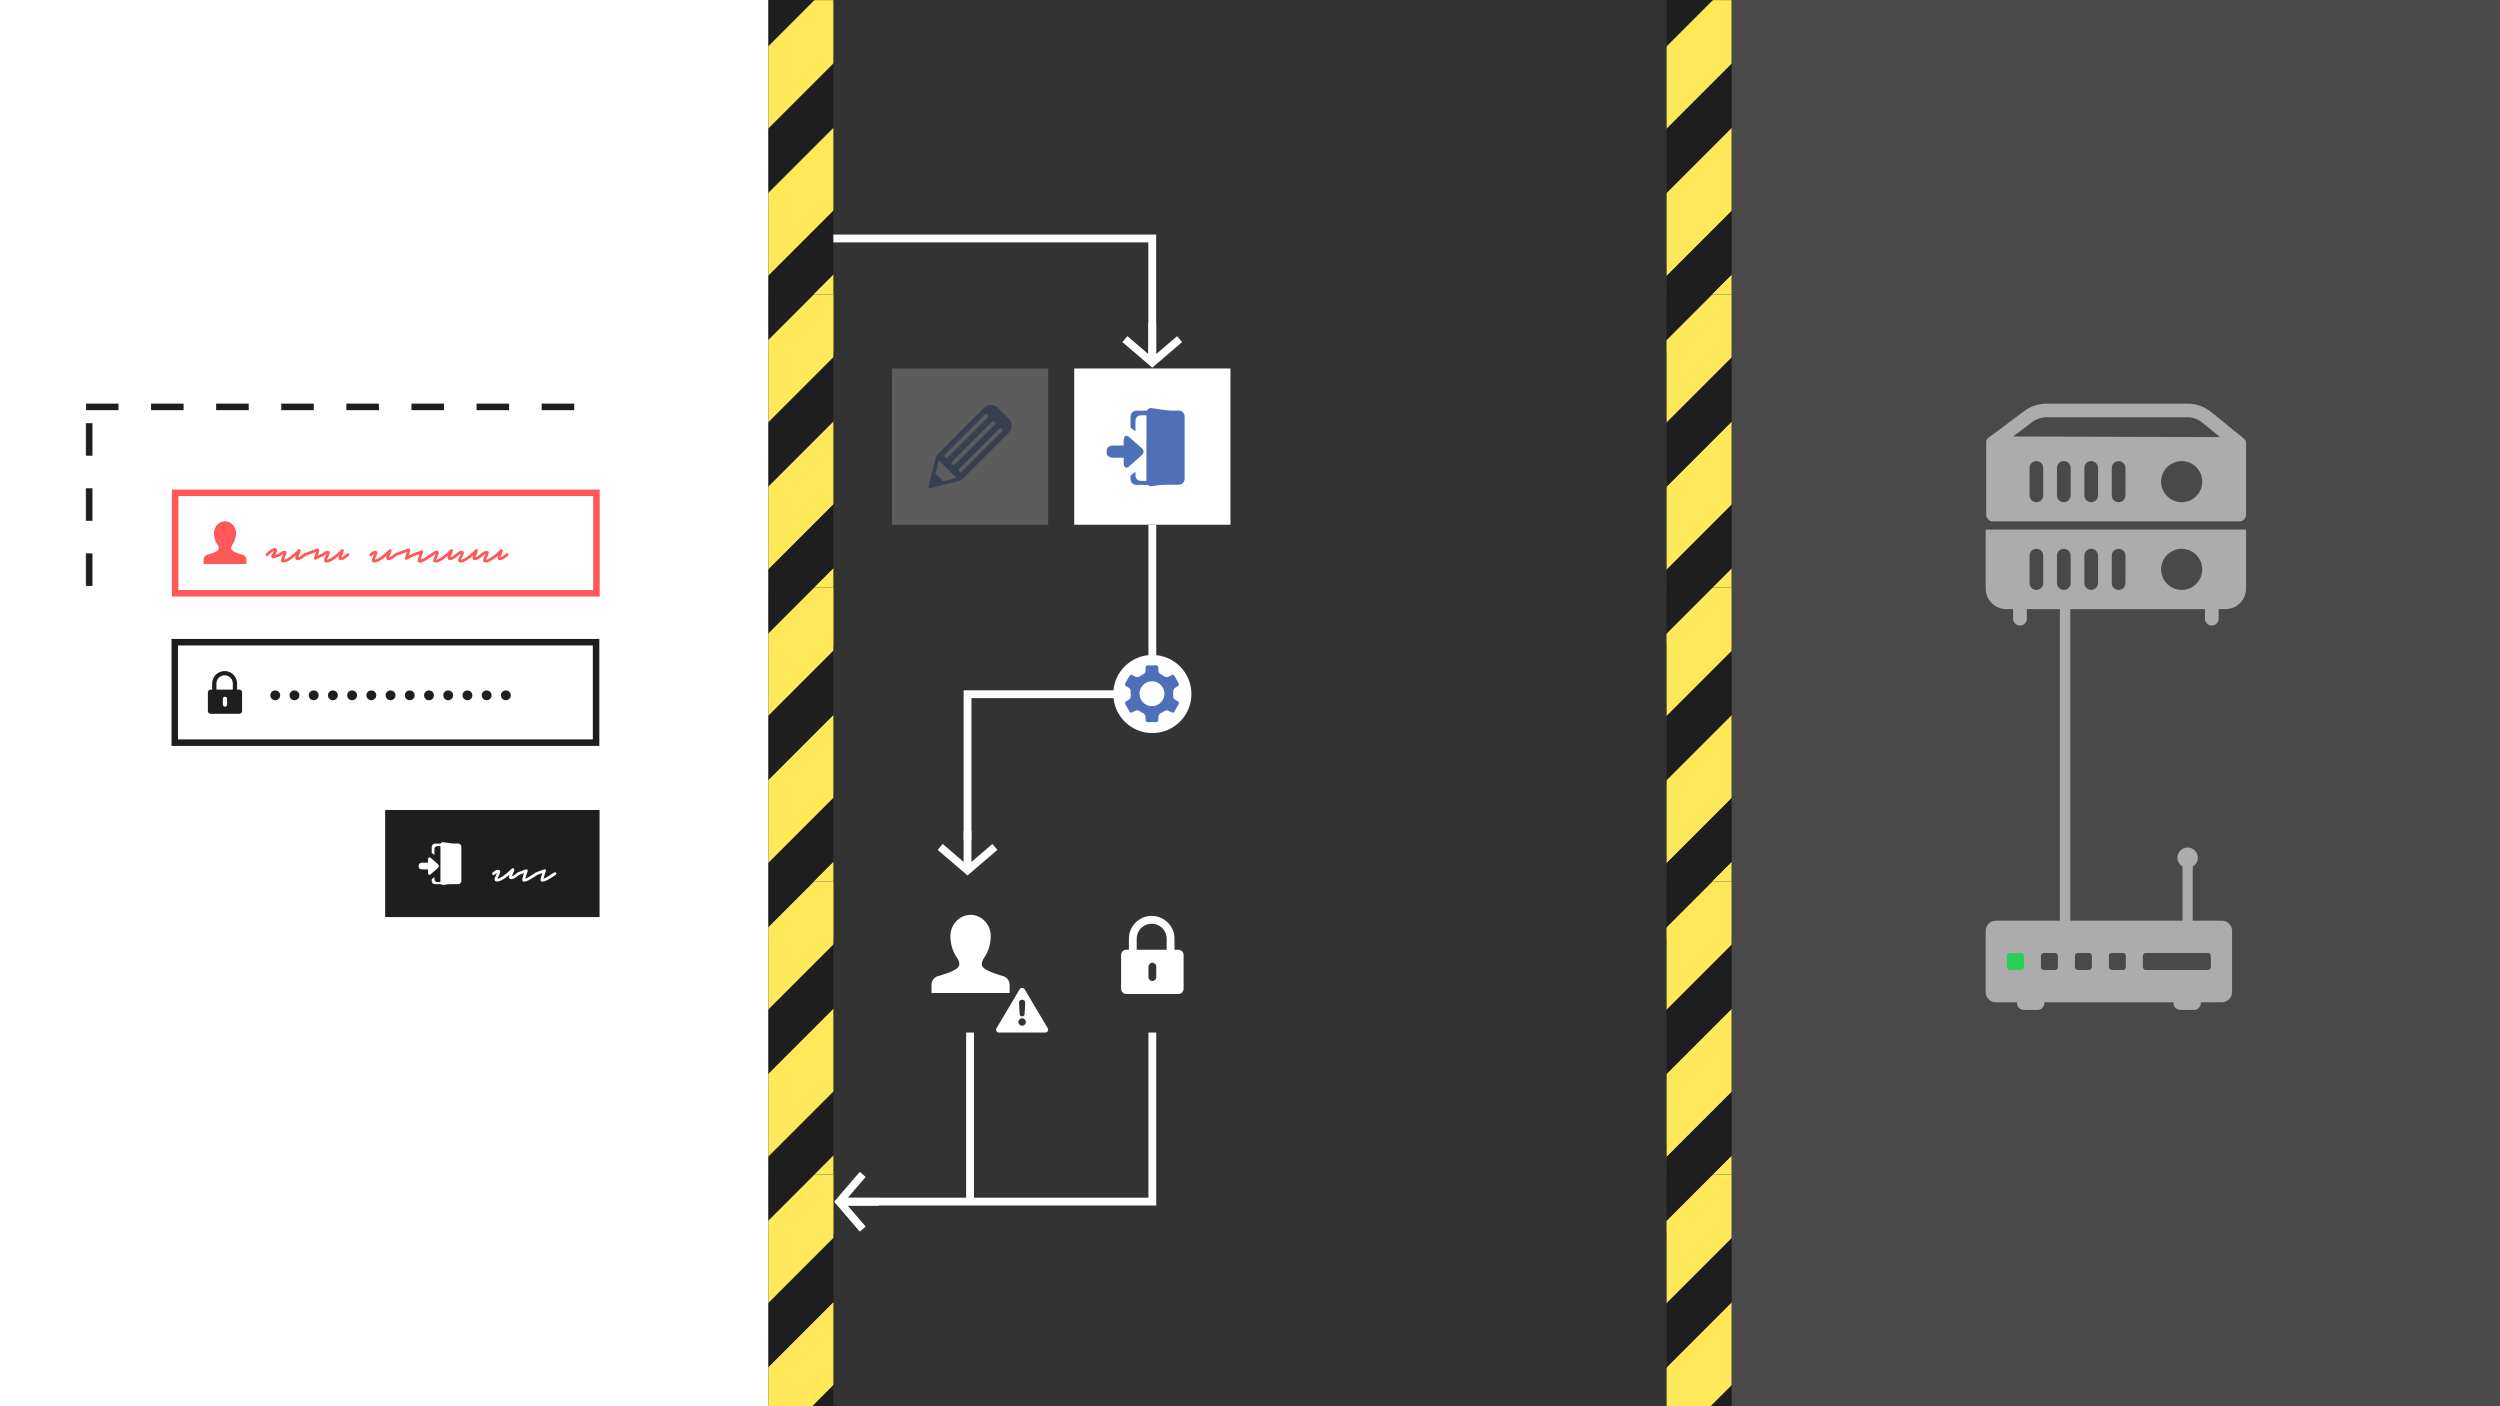 <?xml version="1.0" encoding="UTF-8"?>
<svg width="1920px" height="1080px" viewBox="0 0 1920 1080" version="1.1" xmlns="http://www.w3.org/2000/svg" xmlns:xlink="http://www.w3.org/1999/xlink">
    <rect x="0" y="0" width="1920" height="1080" fill="#333333" stroke="none"/>
    <!-- Generator: Sketch 46.2 (44496) - http://www.bohemiancoding.com/sketch -->
    <title>login09</title>
    <desc>Created with Sketch.</desc>
    <defs>
        <rect id="path-1" x="0" y="0" width="50" height="270"></rect>
        <rect id="path-3" x="0" y="0" width="50" height="270"></rect>
        <rect id="path-5" x="0" y="0" width="50" height="270"></rect>
        <rect id="path-7" x="0" y="0" width="50" height="270"></rect>
        <rect id="path-9" x="0" y="0" width="50" height="270"></rect>
        <rect id="path-11" x="0" y="0" width="50" height="270"></rect>
        <rect id="path-13" x="0" y="0" width="50" height="270"></rect>
        <rect id="path-15" x="0" y="0" width="50" height="270"></rect>
        <rect id="path-17" x="0" y="0" width="50" height="270"></rect>
        <rect id="path-19" x="0" y="0" width="50" height="270"></rect>
        <rect id="path-21" x="66" y="310" width="460" height="460"></rect>
        <mask id="mask-22" maskContentUnits="userSpaceOnUse" maskUnits="objectBoundingBox" x="0" y="0" width="460" height="460" fill="white">
            <use xlink:href="#path-21"></use>
        </mask>
        <rect id="path-23" x="0.536" y="0.036" width="164.286" height="82.143"></rect>
        <rect id="path-24" x="14" y="75" width="23" height="24"></rect>
    </defs>
    <g id="Actual-Slides" stroke="none" stroke-width="1" fill="none" fill-rule="evenodd">
        <g id="login09">
            <g id="Top-Arrow" transform="translate(635, 183)">
                <polyline id="Path-12" stroke="#FFFFFF" stroke-width="6" points="0.02 0.163 249.938 0.163 249.938 91.369"></polyline>
                <polygon id="Shape" fill="#FFFFFF" fill-rule="nonzero" transform="translate(249.938, 82.195) scale(-1, 1) translate(-249.938, -82.195) " points="249.938 99.39 251.875 97.703 272.875 79.703 269 75.171 252.938 88.953 252.938 65 246.938 65 246.938 88.953 230.875 75.171 227 79.703 248 97.703"></polygon>
            </g>
            <g id="Top-Arrow" transform="translate(814, 603) scale(-1, 1) translate(-814, -603) translate(720, 533)">
                <polyline id="Path-12" stroke="#FFFFFF" stroke-width="6" points="0 0.163 164.938 0.163 164.938 112"></polyline>
                <polygon id="Shape" fill="#FFFFFF" fill-rule="nonzero" transform="translate(164.938, 122.195) scale(-1, 1) translate(-164.938, -122.195) " points="164.938 139.39 166.875 137.703 187.875 119.703 184 115.171 167.938 128.953 167.938 105 161.938 105 161.938 128.953 145.875 115.171 142 119.703 163 137.703"></polygon>
            </g>
            <g id="All-Borders" transform="translate(590, 0)">
                <g id="Borders-Copy" transform="translate(690, 0)">
                    <g id="Lines-Copy">
                        <mask id="mask-2" fill="white">
                            <use xlink:href="#path-1"></use>
                        </mask>
                        <use id="Mask" fill="#1E1E1E" xlink:href="#path-1"></use>
                        <g id="Group-2" mask="url(#mask-2)" fill="#FFE859">
                            <g transform="translate(-224, -36)">
                                <rect id="Rectangle-3" transform="translate(367.266, 185.488) rotate(-45) translate(-367.266, -185.488) " x="158.586" y="163.157" width="417.36" height="44.661"></rect>
                                <rect id="Rectangle-3-Copy" transform="translate(276.158, 163.808) rotate(-45) translate(-276.158, -163.808) " x="67.478" y="141.477" width="417.36" height="44.661"></rect>
                                <rect id="Rectangle-3-Copy-2" transform="translate(163.358, 163.808) rotate(-45) translate(-163.358, -163.808) " x="-45.322" y="141.477" width="417.36" height="44.661"></rect>
                                <rect id="Rectangle-3" transform="translate(480.066, 185.488) rotate(-45) translate(-480.066, -185.488) " x="271.386" y="163.157" width="417.36" height="44.661"></rect>
                                <rect id="Rectangle-3-Copy" transform="translate(388.958, 163.808) rotate(-45) translate(-388.958, -163.808) " x="180.278" y="141.477" width="417.36" height="44.661"></rect>
                                <rect id="Rectangle-3-Copy-2" transform="translate(276.158, 163.808) rotate(-45) translate(-276.158, -163.808) " x="67.478" y="141.477" width="417.36" height="44.661"></rect>
                                <rect id="Rectangle-3" transform="translate(592.866, 185.488) rotate(-45) translate(-592.866, -185.488) " x="384.186" y="163.157" width="417.36" height="44.661"></rect>
                                <rect id="Rectangle-3-Copy-3" transform="translate(701.327, 185.488) rotate(-45) translate(-701.327, -185.488) " x="492.647" y="163.157" width="417.36" height="44.661"></rect>
                                <rect id="Rectangle-3-Copy" transform="translate(501.758, 163.808) rotate(-45) translate(-501.758, -163.808) " x="293.078" y="141.477" width="417.36" height="44.661"></rect>
                                <rect id="Rectangle-3-Copy-2" transform="translate(388.958, 163.808) rotate(-45) translate(-388.958, -163.808) " x="180.278" y="141.477" width="417.36" height="44.661"></rect>
                            </g>
                        </g>
                    </g>
                    <g id="Lines-Copy-2" transform="translate(0, 226)">
                        <mask id="mask-4" fill="white">
                            <use xlink:href="#path-3"></use>
                        </mask>
                        <use id="Mask" fill="#1E1E1E" xlink:href="#path-3"></use>
                        <g id="Group-2" mask="url(#mask-4)" fill="#FFE859">
                            <g transform="translate(-223.865, -36.529)">
                                <rect id="Rectangle-3" transform="translate(367.266, 185.488) rotate(-45) translate(-367.266, -185.488) " x="158.586" y="163.157" width="417.36" height="44.661"></rect>
                                <rect id="Rectangle-3-Copy" transform="translate(276.158, 163.808) rotate(-45) translate(-276.158, -163.808) " x="67.478" y="141.477" width="417.36" height="44.661"></rect>
                                <rect id="Rectangle-3-Copy-2" transform="translate(163.358, 163.808) rotate(-45) translate(-163.358, -163.808) " x="-45.322" y="141.477" width="417.36" height="44.661"></rect>
                                <rect id="Rectangle-3" transform="translate(480.066, 185.488) rotate(-45) translate(-480.066, -185.488) " x="271.386" y="163.157" width="417.36" height="44.661"></rect>
                                <rect id="Rectangle-3-Copy" transform="translate(388.958, 163.808) rotate(-45) translate(-388.958, -163.808) " x="180.278" y="141.477" width="417.36" height="44.661"></rect>
                                <rect id="Rectangle-3-Copy-2" transform="translate(276.158, 163.808) rotate(-45) translate(-276.158, -163.808) " x="67.478" y="141.477" width="417.36" height="44.661"></rect>
                                <rect id="Rectangle-3" transform="translate(592.866, 185.488) rotate(-45) translate(-592.866, -185.488) " x="384.186" y="163.157" width="417.36" height="44.661"></rect>
                                <rect id="Rectangle-3-Copy-3" transform="translate(701.327, 185.488) rotate(-45) translate(-701.327, -185.488) " x="492.647" y="163.157" width="417.36" height="44.661"></rect>
                                <rect id="Rectangle-3-Copy" transform="translate(501.758, 163.808) rotate(-45) translate(-501.758, -163.808) " x="293.078" y="141.477" width="417.36" height="44.661"></rect>
                                <rect id="Rectangle-3-Copy-2" transform="translate(388.958, 163.808) rotate(-45) translate(-388.958, -163.808) " x="180.278" y="141.477" width="417.36" height="44.661"></rect>
                            </g>
                        </g>
                    </g>
                    <g id="Lines-Copy-4" transform="translate(0, 451)">
                        <mask id="mask-6" fill="white">
                            <use xlink:href="#path-5"></use>
                        </mask>
                        <use id="Mask" fill="#1E1E1E" xlink:href="#path-5"></use>
                        <g id="Group-2" mask="url(#mask-6)" fill="#FFE859">
                            <g transform="translate(-224, -36)">
                                <rect id="Rectangle-3" transform="translate(367.266, 185.488) rotate(-45) translate(-367.266, -185.488) " x="158.586" y="163.157" width="417.36" height="44.661"></rect>
                                <rect id="Rectangle-3-Copy" transform="translate(276.158, 163.808) rotate(-45) translate(-276.158, -163.808) " x="67.478" y="141.477" width="417.36" height="44.661"></rect>
                                <rect id="Rectangle-3-Copy-2" transform="translate(163.358, 163.808) rotate(-45) translate(-163.358, -163.808) " x="-45.322" y="141.477" width="417.36" height="44.661"></rect>
                                <rect id="Rectangle-3" transform="translate(480.066, 185.488) rotate(-45) translate(-480.066, -185.488) " x="271.386" y="163.157" width="417.36" height="44.661"></rect>
                                <rect id="Rectangle-3-Copy" transform="translate(388.958, 163.808) rotate(-45) translate(-388.958, -163.808) " x="180.278" y="141.477" width="417.36" height="44.661"></rect>
                                <rect id="Rectangle-3-Copy-2" transform="translate(276.158, 163.808) rotate(-45) translate(-276.158, -163.808) " x="67.478" y="141.477" width="417.36" height="44.661"></rect>
                                <rect id="Rectangle-3" transform="translate(592.866, 185.488) rotate(-45) translate(-592.866, -185.488) " x="384.186" y="163.157" width="417.36" height="44.661"></rect>
                                <rect id="Rectangle-3-Copy-3" transform="translate(701.327, 185.488) rotate(-45) translate(-701.327, -185.488) " x="492.647" y="163.157" width="417.36" height="44.661"></rect>
                                <rect id="Rectangle-3-Copy" transform="translate(501.758, 163.808) rotate(-45) translate(-501.758, -163.808) " x="293.078" y="141.477" width="417.36" height="44.661"></rect>
                                <rect id="Rectangle-3-Copy-2" transform="translate(388.958, 163.808) rotate(-45) translate(-388.958, -163.808) " x="180.278" y="141.477" width="417.36" height="44.661"></rect>
                            </g>
                        </g>
                    </g>
                    <g id="Lines-Copy-3" transform="translate(0, 677)">
                        <mask id="mask-8" fill="white">
                            <use xlink:href="#path-7"></use>
                        </mask>
                        <use id="Mask" fill="#1E1E1E" xlink:href="#path-7"></use>
                        <g id="Group-2" mask="url(#mask-8)" fill="#FFE859">
                            <g transform="translate(-223.865, -36.529)">
                                <rect id="Rectangle-3" transform="translate(367.266, 185.488) rotate(-45) translate(-367.266, -185.488) " x="158.586" y="163.157" width="417.36" height="44.661"></rect>
                                <rect id="Rectangle-3-Copy" transform="translate(276.158, 163.808) rotate(-45) translate(-276.158, -163.808) " x="67.478" y="141.477" width="417.36" height="44.661"></rect>
                                <rect id="Rectangle-3-Copy-2" transform="translate(163.358, 163.808) rotate(-45) translate(-163.358, -163.808) " x="-45.322" y="141.477" width="417.36" height="44.661"></rect>
                                <rect id="Rectangle-3" transform="translate(480.066, 185.488) rotate(-45) translate(-480.066, -185.488) " x="271.386" y="163.157" width="417.36" height="44.661"></rect>
                                <rect id="Rectangle-3-Copy" transform="translate(388.958, 163.808) rotate(-45) translate(-388.958, -163.808) " x="180.278" y="141.477" width="417.36" height="44.661"></rect>
                                <rect id="Rectangle-3-Copy-2" transform="translate(276.158, 163.808) rotate(-45) translate(-276.158, -163.808) " x="67.478" y="141.477" width="417.36" height="44.661"></rect>
                                <rect id="Rectangle-3" transform="translate(592.866, 185.488) rotate(-45) translate(-592.866, -185.488) " x="384.186" y="163.157" width="417.36" height="44.661"></rect>
                                <rect id="Rectangle-3-Copy-3" transform="translate(701.327, 185.488) rotate(-45) translate(-701.327, -185.488) " x="492.647" y="163.157" width="417.36" height="44.661"></rect>
                                <rect id="Rectangle-3-Copy" transform="translate(501.758, 163.808) rotate(-45) translate(-501.758, -163.808) " x="293.078" y="141.477" width="417.36" height="44.661"></rect>
                                <rect id="Rectangle-3-Copy-2" transform="translate(388.958, 163.808) rotate(-45) translate(-388.958, -163.808) " x="180.278" y="141.477" width="417.36" height="44.661"></rect>
                            </g>
                        </g>
                    </g>
                    <g id="Lines-Copy-6" transform="translate(0, 902)">
                        <mask id="mask-10" fill="white">
                            <use xlink:href="#path-9"></use>
                        </mask>
                        <use id="Mask" fill="#1E1E1E" xlink:href="#path-9"></use>
                        <g id="Group-2" mask="url(#mask-10)" fill="#FFE859">
                            <g transform="translate(-224, -36)">
                                <rect id="Rectangle-3" transform="translate(367.266, 185.488) rotate(-45) translate(-367.266, -185.488) " x="158.586" y="163.157" width="417.36" height="44.661"></rect>
                                <rect id="Rectangle-3-Copy" transform="translate(276.158, 163.808) rotate(-45) translate(-276.158, -163.808) " x="67.478" y="141.477" width="417.36" height="44.661"></rect>
                                <rect id="Rectangle-3-Copy-2" transform="translate(163.358, 163.808) rotate(-45) translate(-163.358, -163.808) " x="-45.322" y="141.477" width="417.36" height="44.661"></rect>
                                <rect id="Rectangle-3" transform="translate(480.066, 185.488) rotate(-45) translate(-480.066, -185.488) " x="271.386" y="163.157" width="417.36" height="44.661"></rect>
                                <rect id="Rectangle-3-Copy" transform="translate(388.958, 163.808) rotate(-45) translate(-388.958, -163.808) " x="180.278" y="141.477" width="417.36" height="44.661"></rect>
                                <rect id="Rectangle-3-Copy-2" transform="translate(276.158, 163.808) rotate(-45) translate(-276.158, -163.808) " x="67.478" y="141.477" width="417.36" height="44.661"></rect>
                                <rect id="Rectangle-3" transform="translate(592.866, 185.488) rotate(-45) translate(-592.866, -185.488) " x="384.186" y="163.157" width="417.36" height="44.661"></rect>
                                <rect id="Rectangle-3-Copy-3" transform="translate(701.327, 185.488) rotate(-45) translate(-701.327, -185.488) " x="492.647" y="163.157" width="417.36" height="44.661"></rect>
                                <rect id="Rectangle-3-Copy" transform="translate(501.758, 163.808) rotate(-45) translate(-501.758, -163.808) " x="293.078" y="141.477" width="417.36" height="44.661"></rect>
                                <rect id="Rectangle-3-Copy-2" transform="translate(388.958, 163.808) rotate(-45) translate(-388.958, -163.808) " x="180.278" y="141.477" width="417.36" height="44.661"></rect>
                            </g>
                        </g>
                    </g>
                </g>
                <g id="Borders">
                    <g id="Lines-Copy">
                        <mask id="mask-12" fill="white">
                            <use xlink:href="#path-11"></use>
                        </mask>
                        <use id="Mask" fill="#1E1E1E" xlink:href="#path-11"></use>
                        <g id="Group-2" mask="url(#mask-12)" fill="#FFE859">
                            <g transform="translate(-224, -36)">
                                <rect id="Rectangle-3" transform="translate(367.266, 185.488) rotate(-45) translate(-367.266, -185.488) " x="158.586" y="163.157" width="417.36" height="44.661"></rect>
                                <rect id="Rectangle-3-Copy" transform="translate(276.158, 163.808) rotate(-45) translate(-276.158, -163.808) " x="67.478" y="141.477" width="417.36" height="44.661"></rect>
                                <rect id="Rectangle-3-Copy-2" transform="translate(163.358, 163.808) rotate(-45) translate(-163.358, -163.808) " x="-45.322" y="141.477" width="417.36" height="44.661"></rect>
                                <rect id="Rectangle-3" transform="translate(480.066, 185.488) rotate(-45) translate(-480.066, -185.488) " x="271.386" y="163.157" width="417.36" height="44.661"></rect>
                                <rect id="Rectangle-3-Copy" transform="translate(388.958, 163.808) rotate(-45) translate(-388.958, -163.808) " x="180.278" y="141.477" width="417.36" height="44.661"></rect>
                                <rect id="Rectangle-3-Copy-2" transform="translate(276.158, 163.808) rotate(-45) translate(-276.158, -163.808) " x="67.478" y="141.477" width="417.36" height="44.661"></rect>
                                <rect id="Rectangle-3" transform="translate(592.866, 185.488) rotate(-45) translate(-592.866, -185.488) " x="384.186" y="163.157" width="417.36" height="44.661"></rect>
                                <rect id="Rectangle-3-Copy-3" transform="translate(701.327, 185.488) rotate(-45) translate(-701.327, -185.488) " x="492.647" y="163.157" width="417.36" height="44.661"></rect>
                                <rect id="Rectangle-3-Copy" transform="translate(501.758, 163.808) rotate(-45) translate(-501.758, -163.808) " x="293.078" y="141.477" width="417.36" height="44.661"></rect>
                                <rect id="Rectangle-3-Copy-2" transform="translate(388.958, 163.808) rotate(-45) translate(-388.958, -163.808) " x="180.278" y="141.477" width="417.36" height="44.661"></rect>
                            </g>
                        </g>
                    </g>
                    <g id="Lines-Copy-2" transform="translate(0, 226)">
                        <mask id="mask-14" fill="white">
                            <use xlink:href="#path-13"></use>
                        </mask>
                        <use id="Mask" fill="#1E1E1E" xlink:href="#path-13"></use>
                        <g id="Group-2" mask="url(#mask-14)" fill="#FFE859">
                            <g transform="translate(-223.865, -36.529)">
                                <rect id="Rectangle-3" transform="translate(367.266, 185.488) rotate(-45) translate(-367.266, -185.488) " x="158.586" y="163.157" width="417.36" height="44.661"></rect>
                                <rect id="Rectangle-3-Copy" transform="translate(276.158, 163.808) rotate(-45) translate(-276.158, -163.808) " x="67.478" y="141.477" width="417.36" height="44.661"></rect>
                                <rect id="Rectangle-3-Copy-2" transform="translate(163.358, 163.808) rotate(-45) translate(-163.358, -163.808) " x="-45.322" y="141.477" width="417.36" height="44.661"></rect>
                                <rect id="Rectangle-3" transform="translate(480.066, 185.488) rotate(-45) translate(-480.066, -185.488) " x="271.386" y="163.157" width="417.36" height="44.661"></rect>
                                <rect id="Rectangle-3-Copy" transform="translate(388.958, 163.808) rotate(-45) translate(-388.958, -163.808) " x="180.278" y="141.477" width="417.36" height="44.661"></rect>
                                <rect id="Rectangle-3-Copy-2" transform="translate(276.158, 163.808) rotate(-45) translate(-276.158, -163.808) " x="67.478" y="141.477" width="417.36" height="44.661"></rect>
                                <rect id="Rectangle-3" transform="translate(592.866, 185.488) rotate(-45) translate(-592.866, -185.488) " x="384.186" y="163.157" width="417.36" height="44.661"></rect>
                                <rect id="Rectangle-3-Copy-3" transform="translate(701.327, 185.488) rotate(-45) translate(-701.327, -185.488) " x="492.647" y="163.157" width="417.36" height="44.661"></rect>
                                <rect id="Rectangle-3-Copy" transform="translate(501.758, 163.808) rotate(-45) translate(-501.758, -163.808) " x="293.078" y="141.477" width="417.36" height="44.661"></rect>
                                <rect id="Rectangle-3-Copy-2" transform="translate(388.958, 163.808) rotate(-45) translate(-388.958, -163.808) " x="180.278" y="141.477" width="417.36" height="44.661"></rect>
                            </g>
                        </g>
                    </g>
                    <g id="Lines-Copy-4" transform="translate(0, 451)">
                        <mask id="mask-16" fill="white">
                            <use xlink:href="#path-15"></use>
                        </mask>
                        <use id="Mask" fill="#1E1E1E" xlink:href="#path-15"></use>
                        <g id="Group-2" mask="url(#mask-16)" fill="#FFE859">
                            <g transform="translate(-224, -36)">
                                <rect id="Rectangle-3" transform="translate(367.266, 185.488) rotate(-45) translate(-367.266, -185.488) " x="158.586" y="163.157" width="417.36" height="44.661"></rect>
                                <rect id="Rectangle-3-Copy" transform="translate(276.158, 163.808) rotate(-45) translate(-276.158, -163.808) " x="67.478" y="141.477" width="417.36" height="44.661"></rect>
                                <rect id="Rectangle-3-Copy-2" transform="translate(163.358, 163.808) rotate(-45) translate(-163.358, -163.808) " x="-45.322" y="141.477" width="417.36" height="44.661"></rect>
                                <rect id="Rectangle-3" transform="translate(480.066, 185.488) rotate(-45) translate(-480.066, -185.488) " x="271.386" y="163.157" width="417.36" height="44.661"></rect>
                                <rect id="Rectangle-3-Copy" transform="translate(388.958, 163.808) rotate(-45) translate(-388.958, -163.808) " x="180.278" y="141.477" width="417.36" height="44.661"></rect>
                                <rect id="Rectangle-3-Copy-2" transform="translate(276.158, 163.808) rotate(-45) translate(-276.158, -163.808) " x="67.478" y="141.477" width="417.36" height="44.661"></rect>
                                <rect id="Rectangle-3" transform="translate(592.866, 185.488) rotate(-45) translate(-592.866, -185.488) " x="384.186" y="163.157" width="417.36" height="44.661"></rect>
                                <rect id="Rectangle-3-Copy-3" transform="translate(701.327, 185.488) rotate(-45) translate(-701.327, -185.488) " x="492.647" y="163.157" width="417.36" height="44.661"></rect>
                                <rect id="Rectangle-3-Copy" transform="translate(501.758, 163.808) rotate(-45) translate(-501.758, -163.808) " x="293.078" y="141.477" width="417.36" height="44.661"></rect>
                                <rect id="Rectangle-3-Copy-2" transform="translate(388.958, 163.808) rotate(-45) translate(-388.958, -163.808) " x="180.278" y="141.477" width="417.36" height="44.661"></rect>
                            </g>
                        </g>
                    </g>
                    <g id="Lines-Copy-3" transform="translate(0, 677)">
                        <mask id="mask-18" fill="white">
                            <use xlink:href="#path-17"></use>
                        </mask>
                        <use id="Mask" fill="#1E1E1E" xlink:href="#path-17"></use>
                        <g id="Group-2" mask="url(#mask-18)" fill="#FFE859">
                            <g transform="translate(-223.865, -36.529)">
                                <rect id="Rectangle-3" transform="translate(367.266, 185.488) rotate(-45) translate(-367.266, -185.488) " x="158.586" y="163.157" width="417.36" height="44.661"></rect>
                                <rect id="Rectangle-3-Copy" transform="translate(276.158, 163.808) rotate(-45) translate(-276.158, -163.808) " x="67.478" y="141.477" width="417.36" height="44.661"></rect>
                                <rect id="Rectangle-3-Copy-2" transform="translate(163.358, 163.808) rotate(-45) translate(-163.358, -163.808) " x="-45.322" y="141.477" width="417.36" height="44.661"></rect>
                                <rect id="Rectangle-3" transform="translate(480.066, 185.488) rotate(-45) translate(-480.066, -185.488) " x="271.386" y="163.157" width="417.36" height="44.661"></rect>
                                <rect id="Rectangle-3-Copy" transform="translate(388.958, 163.808) rotate(-45) translate(-388.958, -163.808) " x="180.278" y="141.477" width="417.36" height="44.661"></rect>
                                <rect id="Rectangle-3-Copy-2" transform="translate(276.158, 163.808) rotate(-45) translate(-276.158, -163.808) " x="67.478" y="141.477" width="417.36" height="44.661"></rect>
                                <rect id="Rectangle-3" transform="translate(592.866, 185.488) rotate(-45) translate(-592.866, -185.488) " x="384.186" y="163.157" width="417.36" height="44.661"></rect>
                                <rect id="Rectangle-3-Copy-3" transform="translate(701.327, 185.488) rotate(-45) translate(-701.327, -185.488) " x="492.647" y="163.157" width="417.36" height="44.661"></rect>
                                <rect id="Rectangle-3-Copy" transform="translate(501.758, 163.808) rotate(-45) translate(-501.758, -163.808) " x="293.078" y="141.477" width="417.36" height="44.661"></rect>
                                <rect id="Rectangle-3-Copy-2" transform="translate(388.958, 163.808) rotate(-45) translate(-388.958, -163.808) " x="180.278" y="141.477" width="417.36" height="44.661"></rect>
                            </g>
                        </g>
                    </g>
                    <g id="Lines-Copy-6" transform="translate(0, 902)">
                        <mask id="mask-20" fill="white">
                            <use xlink:href="#path-19"></use>
                        </mask>
                        <use id="Mask" fill="#1E1E1E" xlink:href="#path-19"></use>
                        <g id="Group-2" mask="url(#mask-20)" fill="#FFE859">
                            <g transform="translate(-224, -36)">
                                <rect id="Rectangle-3" transform="translate(367.266, 185.488) rotate(-45) translate(-367.266, -185.488) " x="158.586" y="163.157" width="417.36" height="44.661"></rect>
                                <rect id="Rectangle-3-Copy" transform="translate(276.158, 163.808) rotate(-45) translate(-276.158, -163.808) " x="67.478" y="141.477" width="417.36" height="44.661"></rect>
                                <rect id="Rectangle-3-Copy-2" transform="translate(163.358, 163.808) rotate(-45) translate(-163.358, -163.808) " x="-45.322" y="141.477" width="417.36" height="44.661"></rect>
                                <rect id="Rectangle-3" transform="translate(480.066, 185.488) rotate(-45) translate(-480.066, -185.488) " x="271.386" y="163.157" width="417.36" height="44.661"></rect>
                                <rect id="Rectangle-3-Copy" transform="translate(388.958, 163.808) rotate(-45) translate(-388.958, -163.808) " x="180.278" y="141.477" width="417.36" height="44.661"></rect>
                                <rect id="Rectangle-3-Copy-2" transform="translate(276.158, 163.808) rotate(-45) translate(-276.158, -163.808) " x="67.478" y="141.477" width="417.36" height="44.661"></rect>
                                <rect id="Rectangle-3" transform="translate(592.866, 185.488) rotate(-45) translate(-592.866, -185.488) " x="384.186" y="163.157" width="417.36" height="44.661"></rect>
                                <rect id="Rectangle-3-Copy-3" transform="translate(701.327, 185.488) rotate(-45) translate(-701.327, -185.488) " x="492.647" y="163.157" width="417.36" height="44.661"></rect>
                                <rect id="Rectangle-3-Copy" transform="translate(501.758, 163.808) rotate(-45) translate(-501.758, -163.808) " x="293.078" y="141.477" width="417.36" height="44.661"></rect>
                                <rect id="Rectangle-3-Copy-2" transform="translate(388.958, 163.808) rotate(-45) translate(-388.958, -163.808) " x="180.278" y="141.477" width="417.36" height="44.661"></rect>
                            </g>
                        </g>
                    </g>
                </g>
            </g>
            <g id="Write-Copy" opacity="0.2" transform="translate(685, 283)">
                <rect id="Rectangle" fill="#FFFFFF" x="0" y="0" width="120" height="120"></rect>
                <path d="M29.747,91.956 C31.583,91.486 47.534,87.27 51.979,86.256 C52.803,86.068 53.463,85.704 54.06,85.106 L63.725,75.442 L89.786,49.38 L89.916,49.25 L89.915,49.248 C92.738,46.287 92.695,41.556 89.787,38.647 L81.353,30.214 C78.445,27.306 73.714,27.263 70.751,30.085 L70.749,30.083 L70.62,30.214 L44.559,56.275 L34.894,65.939 C34.297,66.537 33.932,67.198 33.744,68.021 C32.732,72.464 28.521,88.395 28.049,90.238 C27.987,90.463 27.982,90.707 28.044,90.95 C28.237,91.697 28.999,92.147 29.747,91.956 Z M82.435,46.337 C82.943,45.829 83.775,45.829 84.282,46.337 L84.531,46.585 C85.039,47.094 85.039,47.925 84.531,48.433 L53.778,79.187 C53.27,79.694 52.438,79.694 51.93,79.187 L51.682,78.939 C51.174,78.43 51.174,77.599 51.682,77.091 L82.435,46.337 Z M76.964,40.865 C77.471,40.357 78.302,40.357 78.811,40.865 L79.059,41.112 C79.568,41.622 79.568,42.453 79.059,42.961 L48.306,73.714 C47.798,74.222 46.965,74.222 46.458,73.714 L46.21,73.466 C45.701,72.958 45.702,72.127 46.21,71.619 L76.964,40.865 Z M40.737,66.146 L71.489,35.392 C71.998,34.884 72.829,34.884 73.337,35.392 L73.587,35.64 C74.095,36.149 74.095,36.98 73.587,37.489 L42.833,68.241 C42.325,68.749 41.493,68.749 40.985,68.241 L40.738,67.994 C40.229,67.485 40.229,66.654 40.737,66.146 Z M36.011,70.446 L49.554,83.988 L39.324,86.613 L33.388,80.677 L36.011,70.446 Z" id="Shape" fill="#4D70B8" fill-rule="nonzero"></path>
            </g>
            <g id="Center-Arrow" transform="translate(855, 403)">
                <path d="M30,0 L30,144" id="Path-15" stroke="#FFFFFF" stroke-width="6"></path>
                <g id="cog-circle" transform="translate(0, 100)" fill-rule="nonzero">
                    <circle id="Oval-3" fill="#FFFFFF" cx="30" cy="30" r="30"></circle>
                    <path d="M14.661,44.124 C13.89,44.543 12.909,44.265 12.465,43.496 L9.223,37.873 C8.782,37.107 9.031,36.114 9.778,35.656 L12.026,34.279 C12.774,33.821 13.379,32.734 13.379,31.861 L13.377,27.717 C13.376,26.84 12.768,25.756 12.022,25.299 L9.774,23.922 C9.026,23.464 8.776,22.475 9.22,21.706 L12.465,16.085 C12.907,15.319 13.892,15.039 14.661,15.457 L16.978,16.714 C17.749,17.133 18.993,17.115 19.75,16.679 L23.339,14.609 C24.099,14.171 24.734,13.103 24.757,12.228 L24.826,9.593 C24.849,8.716 25.58,8.005 26.468,8.004 L32.959,8 C33.843,7.999 34.578,8.712 34.601,9.587 L34.67,12.223 C34.693,13.101 35.331,14.17 36.087,14.606 L39.676,16.678 C40.436,17.117 41.679,17.133 42.449,16.715 L44.766,15.456 C45.537,15.037 46.518,15.315 46.962,16.084 L50.204,21.708 C50.645,22.474 50.395,23.467 49.649,23.924 L47.401,25.301 C46.653,25.76 46.047,26.847 46.048,27.72 L46.05,31.863 C46.05,32.741 46.659,33.824 47.405,34.282 L49.653,35.659 C50.401,36.117 50.651,37.106 50.207,37.875 L46.961,43.496 C46.519,44.262 45.535,44.542 44.765,44.124 L42.449,42.866 C41.678,42.448 40.433,42.466 39.677,42.902 L36.087,44.972 C35.327,45.41 34.693,46.478 34.67,47.353 L34.601,49.988 C34.578,50.865 33.847,51.576 32.959,51.577 L26.468,51.581 C25.584,51.581 24.849,50.869 24.826,49.993 L24.757,47.357 C24.734,46.48 24.096,45.411 23.34,44.974 L19.75,42.902 C18.991,42.463 17.748,42.448 16.978,42.866 L14.661,44.124 Z M24.931,38.074 C29.506,40.715 35.355,39.147 37.997,34.573 C40.638,29.998 39.07,24.148 34.496,21.507 C29.921,18.866 24.071,20.433 21.43,25.008 C18.789,29.583 20.356,35.432 24.931,38.074 Z" id="Shape" fill="#4D70B8"></path>
                </g>
            </g>
            <g id="Password" transform="translate(825, 673)" fill="#FFFFFF">
                <rect id="Rectangle" opacity="0" x="0" y="0" width="120" height="120"></rect>
                <path d="M80,56.4 L77,56.4 L77,47.9 C77,38.251 69.149,30.4 59.5,30.4 C49.851,30.4 42,38.251 42,47.9 L42,56.4 L40,56.4 C37.791,56.4 36,58.191 36,60.4 L36,86.4 C36,88.609 37.791,90.4 40,90.4 L80,90.4 C82.209,90.4 84,88.609 84,86.4 L84,60.4 C84,58.191 82.209,56.4 80,56.4 Z M63,77.4 C63,79.057 61.657,80.4 60,80.4 C58.343,80.4 57,79.057 57,77.4 L57,69.4 C57,67.743 58.343,66.4 60,66.4 C61.657,66.4 63,67.743 63,69.4 L63,77.4 Z M48,56.4 L48,47.9 C48,41.559 53.159,36.4 59.5,36.4 C65.841,36.4 71,41.559 71,47.9 L71,56.4 L48,56.4 Z" id="Shape" fill-rule="nonzero"></path>
            </g>
            <g id="User-Name-Copy-2" transform="translate(685, 673)" fill="#FFFFFF">
                <rect id="Rectangle" opacity="0" x="0" y="0" width="120" height="120"></rect>
                <path d="M90.399,89.6 L90.399,83.304 C90.399,80.246 88.421,77.65 85.677,76.731 L85.677,76.731 C85.461,76.658 71.411,73.069 69.401,69.077 C68.483,67.253 69.388,64.917 70.303,63.306 C70.723,62.742 71.133,62.145 71.527,61.518 C71.527,61.515 71.527,61.515 71.527,61.515 L71.527,61.515 C73.907,57.706 75.724,52.697 75.908,46.504 C76.187,37.188 68.978,29.622 60.42,29.6 L60.42,29.6 C60.412,29.6 60.407,29.6 60.4,29.6 C60.394,29.6 60.387,29.6 60.379,29.6 L60.379,29.6 C51.823,29.622 44.614,37.188 44.894,46.504 C45.079,52.697 46.894,57.707 49.274,61.515 L49.274,61.515 C49.274,61.515 49.276,61.515 49.276,61.519 C49.668,62.145 50.078,62.742 50.497,63.306 C51.413,64.917 52.317,67.254 51.4,69.077 C49.391,73.069 35.34,76.658 35.124,76.731 L35.124,76.731 C32.379,77.651 30.4,80.247 30.4,83.305 L30.4,89.6 L90.399,89.6 L90.399,89.6 Z" id="Shape" fill-rule="nonzero"></path>
            </g>
            <g id="Login-Form">
                <rect id="Rectangle" fill="#FFFFFF" x="0" y="0" width="590" height="1080"></rect>
                <use id="Rectangle-2-Copy" stroke="#1E1E1E" mask="url(#mask-22)" stroke-width="10" stroke-dasharray="25" xlink:href="#path-21"></use>
                <g id="Password" transform="translate(131.643, 490.357)">
                    <path d="M52.095,39.238 L50.452,39.238 L50.452,34.583 C50.452,29.299 46.153,25 40.869,25 C35.585,25 31.286,29.299 31.286,34.583 L31.286,39.238 L30.19,39.238 C28.981,39.238 28,40.219 28,41.429 L28,55.667 C28,56.876 28.981,57.857 30.19,57.857 L52.095,57.857 C53.305,57.857 54.286,56.876 54.286,55.667 L54.286,41.429 C54.286,40.219 53.305,39.238 52.095,39.238 Z M42.786,50.738 C42.786,51.645 42.05,52.381 41.143,52.381 C40.235,52.381 39.5,51.645 39.5,50.738 L39.5,46.357 C39.5,45.45 40.235,44.714 41.143,44.714 C42.05,44.714 42.786,45.45 42.786,46.357 L42.786,50.738 Z M34.571,39.238 L34.571,34.583 C34.571,31.111 37.397,28.286 40.869,28.286 C44.342,28.286 47.167,31.111 47.167,34.583 L47.167,39.238 L34.571,39.238 Z" id="Shape" fill="#1E1E1E" fill-rule="nonzero"></path>
                    <rect id="Rectangle-2-Copy-3" stroke="#1E1E1E" stroke-width="5" x="2.571" y="2.857" width="323.571" height="77.143"></rect>
                    <path d="M79.737,39.903 C78.657,39.903 77.757,40.263 77.037,40.983 C76.317,41.703 75.957,42.603 75.957,43.647 C75.957,44.655 76.317,45.555 77.037,46.311 C77.793,47.031 78.693,47.427 79.737,47.427 C80.745,47.427 81.645,47.031 82.437,46.311 C83.157,45.555 83.517,44.655 83.517,43.647 C83.517,42.603 83.157,41.703 82.437,40.983 C81.681,40.263 80.781,39.903 79.737,39.903 Z M94.497,39.903 C93.417,39.903 92.517,40.263 91.797,40.983 C91.077,41.703 90.717,42.603 90.717,43.647 C90.717,44.655 91.077,45.555 91.797,46.311 C92.553,47.031 93.453,47.427 94.497,47.427 C95.505,47.427 96.405,47.031 97.197,46.311 C97.917,45.555 98.277,44.655 98.277,43.647 C98.277,42.603 97.917,41.703 97.197,40.983 C96.441,40.263 95.541,39.903 94.497,39.903 Z M109.257,39.903 C108.177,39.903 107.277,40.263 106.557,40.983 C105.837,41.703 105.477,42.603 105.477,43.647 C105.477,44.655 105.837,45.555 106.557,46.311 C107.313,47.031 108.213,47.427 109.257,47.427 C110.265,47.427 111.165,47.031 111.957,46.311 C112.677,45.555 113.037,44.655 113.037,43.647 C113.037,42.603 112.677,41.703 111.957,40.983 C111.201,40.263 110.301,39.903 109.257,39.903 Z M124.017,39.903 C122.937,39.903 122.037,40.263 121.317,40.983 C120.597,41.703 120.237,42.603 120.237,43.647 C120.237,44.655 120.597,45.555 121.317,46.311 C122.073,47.031 122.973,47.427 124.017,47.427 C125.025,47.427 125.925,47.031 126.717,46.311 C127.437,45.555 127.797,44.655 127.797,43.647 C127.797,42.603 127.437,41.703 126.717,40.983 C125.961,40.263 125.061,39.903 124.017,39.903 Z M138.777,39.903 C137.697,39.903 136.797,40.263 136.077,40.983 C135.357,41.703 134.997,42.603 134.997,43.647 C134.997,44.655 135.357,45.555 136.077,46.311 C136.833,47.031 137.733,47.427 138.777,47.427 C139.785,47.427 140.685,47.031 141.477,46.311 C142.197,45.555 142.557,44.655 142.557,43.647 C142.557,42.603 142.197,41.703 141.477,40.983 C140.721,40.263 139.821,39.903 138.777,39.903 Z M153.537,39.903 C152.457,39.903 151.557,40.263 150.837,40.983 C150.117,41.703 149.757,42.603 149.757,43.647 C149.757,44.655 150.117,45.555 150.837,46.311 C151.593,47.031 152.493,47.427 153.537,47.427 C154.545,47.427 155.445,47.031 156.237,46.311 C156.957,45.555 157.317,44.655 157.317,43.647 C157.317,42.603 156.957,41.703 156.237,40.983 C155.481,40.263 154.581,39.903 153.537,39.903 Z M168.297,39.903 C167.217,39.903 166.317,40.263 165.597,40.983 C164.877,41.703 164.517,42.603 164.517,43.647 C164.517,44.655 164.877,45.555 165.597,46.311 C166.353,47.031 167.253,47.427 168.297,47.427 C169.305,47.427 170.205,47.031 170.997,46.311 C171.717,45.555 172.077,44.655 172.077,43.647 C172.077,42.603 171.717,41.703 170.997,40.983 C170.241,40.263 169.341,39.903 168.297,39.903 Z M183.057,39.903 C181.977,39.903 181.077,40.263 180.357,40.983 C179.637,41.703 179.277,42.603 179.277,43.647 C179.277,44.655 179.637,45.555 180.357,46.311 C181.113,47.031 182.013,47.427 183.057,47.427 C184.065,47.427 184.965,47.031 185.757,46.311 C186.477,45.555 186.837,44.655 186.837,43.647 C186.837,42.603 186.477,41.703 185.757,40.983 C185.001,40.263 184.101,39.903 183.057,39.903 Z M197.817,39.903 C196.737,39.903 195.837,40.263 195.117,40.983 C194.397,41.703 194.037,42.603 194.037,43.647 C194.037,44.655 194.397,45.555 195.117,46.311 C195.873,47.031 196.773,47.427 197.817,47.427 C198.825,47.427 199.725,47.031 200.517,46.311 C201.237,45.555 201.597,44.655 201.597,43.647 C201.597,42.603 201.237,41.703 200.517,40.983 C199.761,40.263 198.861,39.903 197.817,39.903 Z M212.577,39.903 C211.497,39.903 210.597,40.263 209.877,40.983 C209.157,41.703 208.797,42.603 208.797,43.647 C208.797,44.655 209.157,45.555 209.877,46.311 C210.633,47.031 211.533,47.427 212.577,47.427 C213.585,47.427 214.485,47.031 215.277,46.311 C215.997,45.555 216.357,44.655 216.357,43.647 C216.357,42.603 215.997,41.703 215.277,40.983 C214.521,40.263 213.621,39.903 212.577,39.903 Z M227.337,39.903 C226.257,39.903 225.357,40.263 224.637,40.983 C223.917,41.703 223.557,42.603 223.557,43.647 C223.557,44.655 223.917,45.555 224.637,46.311 C225.393,47.031 226.293,47.427 227.337,47.427 C228.345,47.427 229.245,47.031 230.037,46.311 C230.757,45.555 231.117,44.655 231.117,43.647 C231.117,42.603 230.757,41.703 230.037,40.983 C229.281,40.263 228.381,39.903 227.337,39.903 Z M242.097,39.903 C241.017,39.903 240.117,40.263 239.397,40.983 C238.677,41.703 238.317,42.603 238.317,43.647 C238.317,44.655 238.677,45.555 239.397,46.311 C240.153,47.031 241.053,47.427 242.097,47.427 C243.105,47.427 244.005,47.031 244.797,46.311 C245.517,45.555 245.877,44.655 245.877,43.647 C245.877,42.603 245.517,41.703 244.797,40.983 C244.041,40.263 243.141,39.903 242.097,39.903 Z M256.857,39.903 C255.777,39.903 254.877,40.263 254.157,40.983 C253.437,41.703 253.077,42.603 253.077,43.647 C253.077,44.655 253.437,45.555 254.157,46.311 C254.913,47.031 255.813,47.427 256.857,47.427 C257.865,47.427 258.765,47.031 259.557,46.311 C260.277,45.555 260.637,44.655 260.637,43.647 C260.637,42.603 260.277,41.703 259.557,40.983 C258.801,40.263 257.901,39.903 256.857,39.903 Z" id="∙∙∙∙∙∙∙∙∙∙∙∙∙" fill="#1E1E1E"></path>
                </g>
                <g id="User-Name" transform="translate(131.357, 375.357)">
                    <path d="M57.856,57.857 L57.856,54.409 C57.856,52.735 56.773,51.313 55.27,50.809 L55.27,50.809 C55.152,50.769 47.459,48.804 46.358,46.618 C45.855,45.619 46.351,44.34 46.852,43.458 C47.081,43.149 47.306,42.822 47.522,42.479 C47.522,42.477 47.522,42.477 47.522,42.477 L47.522,42.477 C48.825,40.392 49.82,37.648 49.921,34.257 C50.074,29.156 46.126,25.013 41.44,25.001 L41.44,25.001 C41.436,25.001 41.433,25.001 41.429,25.001 C41.426,25.001 41.422,25.001 41.418,25.001 L41.418,25.001 C36.732,25.013 32.785,29.156 32.938,34.257 C33.039,37.648 34.033,40.392 35.336,42.477 L35.336,42.477 C35.336,42.477 35.337,42.477 35.337,42.479 C35.552,42.822 35.777,43.149 36.006,43.458 C36.508,44.34 37.003,45.62 36.501,46.618 C35.401,48.804 27.706,50.769 27.588,50.81 L27.588,50.81 C26.085,51.313 25.001,52.735 25.001,54.409 L25.001,57.857 L57.856,57.857 L57.856,57.857 Z" id="Shape" fill="#FF5858" fill-rule="nonzero"></path>
                    <rect id="Rectangle-2-Copy-2" stroke="#FF5858" stroke-width="5" x="3.143" y="3.143" width="323.571" height="77.143"></rect>
                    <path d="M238.112,49.793 C238.105,49.799 238.098,49.805 238.091,49.811 C237.827,50.027 237.527,50.285 237.191,50.585 C236.855,50.885 236.495,51.167 236.111,51.431 C235.727,51.695 235.343,51.935 234.959,52.151 C234.575,52.367 234.215,52.499 233.879,52.547 C233.927,52.403 233.963,52.271 233.987,52.151 C234.107,51.887 234.233,51.599 234.365,51.287 C234.497,50.975 234.635,50.663 234.779,50.351 C235.163,49.391 235.427,48.683 235.571,48.227 C235.715,47.771 235.703,47.375 235.535,47.039 C235.463,46.919 235.367,46.799 235.247,46.679 C235.127,46.559 234.971,46.475 234.779,46.427 C234.371,46.307 234.023,46.415 233.735,46.751 L233.339,47.147 C233.075,47.411 232.727,47.747 232.295,48.155 C231.863,48.563 231.359,49.019 230.783,49.523 C230.207,50.027 229.595,50.543 228.947,51.071 C228.107,51.719 227.363,52.259 226.715,52.691 C226.067,53.123 225.497,53.465 225.005,53.717 C224.513,53.969 224.081,54.155 223.709,54.275 C223.337,54.395 223.031,54.467 222.791,54.491 L222.863,54.275 C222.887,54.203 222.923,54.119 222.971,54.023 C223.091,53.759 223.217,53.483 223.349,53.195 C223.481,52.907 223.607,52.619 223.727,52.331 C224.207,51.323 224.549,50.543 224.753,49.991 C224.957,49.439 224.963,48.959 224.771,48.551 C224.579,48.143 224.291,47.903 223.907,47.831 C223.091,47.591 222.191,47.723 221.207,48.227 C220.799,48.419 220.415,48.659 220.055,48.947 C219.695,49.235 219.347,49.499 219.011,49.739 C218.993,49.757 218.976,49.774 218.96,49.793 C218.953,49.799 218.946,49.805 218.939,49.811 C218.675,50.027 218.375,50.285 218.039,50.585 C217.703,50.885 217.343,51.167 216.959,51.431 C216.575,51.695 216.191,51.935 215.807,52.151 C215.423,52.367 215.063,52.499 214.727,52.547 C214.775,52.403 214.811,52.271 214.835,52.151 C214.955,51.887 215.081,51.599 215.213,51.287 C215.345,50.975 215.483,50.663 215.627,50.351 C216.011,49.391 216.275,48.683 216.419,48.227 C216.563,47.771 216.551,47.375 216.383,47.039 C216.311,46.919 216.215,46.799 216.095,46.679 C215.975,46.559 215.819,46.475 215.627,46.427 C215.219,46.307 214.871,46.415 214.583,46.751 L214.187,47.147 C213.923,47.411 213.575,47.747 213.143,48.155 C212.711,48.563 212.207,49.019 211.631,49.523 C211.055,50.027 210.443,50.543 209.795,51.071 C208.955,51.719 208.211,52.259 207.563,52.691 C206.915,53.123 206.345,53.465 205.853,53.717 C205.361,53.969 204.929,54.155 204.557,54.275 C204.185,54.395 203.879,54.467 203.639,54.491 L203.711,54.275 C203.735,54.203 203.771,54.119 203.819,54.023 C203.939,53.759 204.065,53.483 204.197,53.195 C204.329,52.907 204.455,52.619 204.575,52.331 C205.055,51.323 205.397,50.543 205.601,49.991 C205.805,49.439 205.811,48.959 205.619,48.551 C205.427,48.143 205.139,47.903 204.755,47.831 C203.939,47.591 203.039,47.723 202.055,48.227 C201.647,48.419 201.263,48.659 200.903,48.947 C200.609,49.182 200.323,49.401 200.046,49.604 C199.983,49.631 199.92,49.664 199.859,49.703 C199.667,49.847 199.475,49.979 199.283,50.099 L198.707,50.459 C197.795,51.083 196.919,51.659 196.079,52.187 C195.239,52.715 194.447,53.183 193.703,53.591 C192.839,54.047 192.179,54.323 191.723,54.419 C191.771,54.227 191.831,54.011 191.903,53.771 C191.975,53.531 192.071,53.243 192.191,52.907 C192.383,52.307 192.569,51.713 192.749,51.125 C192.929,50.537 193.103,50.039 193.271,49.631 C193.319,49.487 193.355,49.361 193.379,49.253 C193.403,49.145 193.439,49.043 193.487,48.947 C193.535,48.755 193.577,48.575 193.613,48.407 C193.649,48.239 193.607,48.047 193.487,47.831 C193.343,47.543 193.115,47.363 192.803,47.291 C192.587,47.219 192.359,47.231 192.119,47.327 L191.615,47.525 C191.279,47.657 190.835,47.825 190.283,48.029 C189.731,48.233 189.095,48.467 188.375,48.731 C187.655,48.995 186.911,49.271 186.143,49.559 C186.023,49.609 185.917,49.672 185.825,49.749 C184.555,50.282 183.473,50.795 182.579,51.287 C182.603,51.191 182.627,51.107 182.651,51.035 C182.675,50.963 182.699,50.879 182.723,50.783 C182.891,50.303 183.029,49.877 183.137,49.505 C183.245,49.133 183.335,48.791 183.407,48.479 C183.527,47.927 183.593,47.501 183.605,47.201 C183.617,46.901 183.563,46.655 183.443,46.463 C183.299,46.127 183.059,45.935 182.723,45.887 C182.603,45.839 182.489,45.821 182.381,45.833 C182.273,45.845 182.159,45.863 182.039,45.887 L181.085,46.247 C180.449,46.487 179.651,46.787 178.691,47.147 C177.731,47.507 176.669,47.903 175.505,48.335 C174.341,48.767 173.219,49.175 172.139,49.559 C172.047,49.597 171.964,49.643 171.888,49.697 C171.839,49.73 171.79,49.768 171.743,49.811 C171.479,50.027 171.179,50.285 170.843,50.585 C170.507,50.885 170.147,51.167 169.763,51.431 C169.379,51.695 168.995,51.935 168.611,52.151 C168.227,52.367 167.867,52.499 167.531,52.547 C167.579,52.403 167.615,52.271 167.639,52.151 C167.759,51.887 167.885,51.599 168.017,51.287 C168.149,50.975 168.287,50.663 168.431,50.351 C168.815,49.391 169.079,48.683 169.223,48.227 C169.367,47.771 169.355,47.375 169.187,47.039 C169.115,46.919 169.019,46.799 168.899,46.679 C168.779,46.559 168.623,46.475 168.431,46.427 C168.023,46.307 167.675,46.415 167.387,46.751 L166.991,47.147 C166.727,47.411 166.379,47.747 165.947,48.155 C165.515,48.563 165.011,49.019 164.435,49.523 C163.859,50.027 163.247,50.543 162.599,51.071 C161.759,51.719 161.015,52.259 160.367,52.691 C159.719,53.123 159.149,53.465 158.657,53.717 C158.165,53.969 157.733,54.155 157.361,54.275 C156.989,54.395 156.683,54.467 156.443,54.491 L156.515,54.275 C156.539,54.203 156.575,54.119 156.623,54.023 C156.743,53.759 156.869,53.483 157.001,53.195 C157.133,52.907 157.259,52.619 157.379,52.331 C157.859,51.323 158.201,50.543 158.405,49.991 C158.609,49.439 158.615,48.959 158.423,48.551 C158.231,48.143 157.943,47.903 157.559,47.831 C156.743,47.591 155.843,47.723 154.859,48.227 C154.451,48.419 154.067,48.659 153.707,48.947 C153.347,49.235 152.999,49.499 152.663,49.739 C152.447,49.955 152.315,50.207 152.267,50.495 C152.219,50.783 152.291,51.047 152.483,51.287 C152.675,51.503 152.921,51.635 153.221,51.683 C153.521,51.731 153.791,51.659 154.031,51.467 C154.391,51.179 154.745,50.897 155.093,50.621 C155.441,50.345 155.771,50.147 156.083,50.027 C155.963,50.243 155.855,50.471 155.759,50.711 C155.663,50.951 155.567,51.167 155.471,51.359 C154.943,52.439 154.565,53.321 154.337,54.005 C154.109,54.689 154.103,55.271 154.319,55.751 C154.487,56.135 154.787,56.387 155.219,56.507 C155.387,56.555 155.549,56.591 155.705,56.615 C155.861,56.639 156.035,56.651 156.227,56.651 C158.075,56.651 160.655,55.343 163.967,52.727 C164.279,52.463 164.573,52.223 164.849,52.007 C165.125,51.791 165.395,51.563 165.659,51.323 C165.443,51.947 165.305,52.457 165.245,52.853 C165.185,53.249 165.227,53.615 165.371,53.951 C165.539,54.287 165.815,54.527 166.199,54.671 C166.775,54.815 167.363,54.821 167.963,54.689 C168.563,54.557 169.157,54.329 169.745,54.005 C170.333,53.681 170.915,53.297 171.491,52.853 C172.004,52.457 172.508,52.038 173.002,51.594 C173.678,51.346 174.374,51.088 175.091,50.819 C175.859,50.531 176.609,50.249 177.341,49.973 C178.073,49.697 178.763,49.439 179.411,49.199 C180.059,48.959 180.635,48.743 181.139,48.551 C181.067,48.791 180.983,49.061 180.887,49.361 C180.791,49.661 180.683,50.015 180.563,50.423 C180.323,51.119 180.113,51.743 179.933,52.295 C179.753,52.847 179.663,53.135 179.663,53.159 C179.495,53.639 179.603,54.035 179.987,54.347 C180.179,54.515 180.419,54.599 180.707,54.599 C180.923,54.599 181.103,54.539 181.247,54.419 C181.727,54.155 182.267,53.867 182.867,53.555 C183.371,53.291 183.971,52.991 184.667,52.655 C185.331,52.334 186.049,52.003 186.822,51.661 C186.835,51.657 186.849,51.652 186.863,51.647 C187.583,51.383 188.279,51.119 188.951,50.855 C189.623,50.591 190.235,50.363 190.787,50.171 C190.427,51.299 190.145,52.217 189.941,52.925 C189.737,53.633 189.593,54.191 189.509,54.599 C189.425,55.007 189.395,55.313 189.419,55.517 C189.443,55.721 189.491,55.895 189.563,56.039 C189.755,56.351 189.995,56.555 190.283,56.651 C190.427,56.675 190.559,56.693 190.679,56.705 C190.799,56.717 190.919,56.723 191.039,56.723 C191.951,56.723 193.187,56.315 194.747,55.499 C195.515,55.091 196.331,54.611 197.195,54.059 C198.059,53.507 198.947,52.931 199.859,52.331 C200.075,52.187 200.285,52.049 200.489,51.917 C200.619,51.833 200.746,51.746 200.872,51.657 C200.997,51.62 201.115,51.556 201.227,51.467 C201.587,51.179 201.941,50.897 202.289,50.621 C202.637,50.345 202.967,50.147 203.279,50.027 C203.159,50.243 203.051,50.471 202.955,50.711 C202.859,50.951 202.763,51.167 202.667,51.359 C202.139,52.439 201.761,53.321 201.533,54.005 C201.305,54.689 201.299,55.271 201.515,55.751 C201.683,56.135 201.983,56.387 202.415,56.507 C202.583,56.555 202.745,56.591 202.901,56.615 C203.057,56.639 203.231,56.651 203.423,56.651 C205.271,56.651 207.851,55.343 211.163,52.727 C211.475,52.463 211.769,52.223 212.045,52.007 C212.321,51.791 212.591,51.563 212.855,51.323 C212.639,51.947 212.501,52.457 212.441,52.853 C212.381,53.249 212.423,53.615 212.567,53.951 C212.735,54.287 213.011,54.527 213.395,54.671 C213.971,54.815 214.559,54.821 215.159,54.689 C215.759,54.557 216.353,54.329 216.941,54.005 C217.529,53.681 218.111,53.297 218.687,52.853 C219.209,52.451 219.72,52.024 220.222,51.573 C220.276,51.543 220.328,51.508 220.379,51.467 C220.739,51.179 221.093,50.897 221.441,50.621 C221.789,50.345 222.119,50.147 222.431,50.027 C222.311,50.243 222.203,50.471 222.107,50.711 C222.011,50.951 221.915,51.167 221.819,51.359 C221.291,52.439 220.913,53.321 220.685,54.005 C220.457,54.689 220.451,55.271 220.667,55.751 C220.835,56.135 221.135,56.387 221.567,56.507 C221.735,56.555 221.897,56.591 222.053,56.615 C222.209,56.639 222.383,56.651 222.575,56.651 C224.423,56.651 227.003,55.343 230.315,52.727 C230.627,52.463 230.921,52.223 231.197,52.007 C231.473,51.791 231.743,51.563 232.007,51.323 C231.791,51.947 231.653,52.457 231.593,52.853 C231.533,53.249 231.575,53.615 231.719,53.951 C231.887,54.287 232.163,54.527 232.547,54.671 C233.123,54.815 233.711,54.821 234.311,54.689 C234.911,54.557 235.505,54.329 236.093,54.005 C236.681,53.681 237.263,53.297 237.839,52.853 C238.361,52.451 238.872,52.024 239.374,51.573 C239.428,51.543 239.48,51.508 239.531,51.467 C239.891,51.179 240.245,50.897 240.593,50.621 C240.941,50.345 241.271,50.147 241.583,50.027 C241.463,50.243 241.355,50.471 241.259,50.711 C241.163,50.951 241.067,51.167 240.971,51.359 C240.443,52.439 240.065,53.321 239.837,54.005 C239.609,54.689 239.603,55.271 239.819,55.751 C239.987,56.135 240.287,56.387 240.719,56.507 C240.887,56.555 241.049,56.591 241.205,56.615 C241.361,56.639 241.535,56.651 241.727,56.651 C243.575,56.651 246.155,55.343 249.467,52.727 C249.779,52.463 250.073,52.223 250.349,52.007 C250.625,51.791 250.895,51.563 251.159,51.323 C250.943,51.947 250.805,52.457 250.745,52.853 C250.685,53.249 250.727,53.615 250.871,53.951 C251.039,54.287 251.315,54.527 251.699,54.671 C252.275,54.815 252.863,54.821 253.463,54.689 C254.063,54.557 254.657,54.329 255.245,54.005 C255.833,53.681 256.415,53.297 256.991,52.853 C257.567,52.409 258.131,51.935 258.683,51.431 C258.923,51.215 259.049,50.963 259.061,50.675 C259.073,50.387 258.983,50.123 258.791,49.883 C258.575,49.667 258.323,49.547 258.035,49.523 C257.747,49.499 257.483,49.595 257.243,49.811 C256.979,50.027 256.679,50.285 256.343,50.585 C256.007,50.885 255.647,51.167 255.263,51.431 C254.879,51.695 254.495,51.935 254.111,52.151 C253.727,52.367 253.367,52.499 253.031,52.547 C253.079,52.403 253.115,52.271 253.139,52.151 C253.259,51.887 253.385,51.599 253.517,51.287 C253.649,50.975 253.787,50.663 253.931,50.351 C254.315,49.391 254.579,48.683 254.723,48.227 C254.867,47.771 254.855,47.375 254.687,47.039 C254.615,46.919 254.519,46.799 254.399,46.679 C254.279,46.559 254.123,46.475 253.931,46.427 C253.523,46.307 253.175,46.415 252.887,46.751 L252.491,47.147 C252.227,47.411 251.879,47.747 251.447,48.155 C251.015,48.563 250.511,49.019 249.935,49.523 C249.359,50.027 248.747,50.543 248.099,51.071 C247.259,51.719 246.515,52.259 245.867,52.691 C245.219,53.123 244.649,53.465 244.157,53.717 C243.665,53.969 243.233,54.155 242.861,54.275 C242.489,54.395 242.183,54.467 241.943,54.491 L242.015,54.275 C242.039,54.203 242.075,54.119 242.123,54.023 C242.243,53.759 242.369,53.483 242.501,53.195 C242.633,52.907 242.759,52.619 242.879,52.331 C243.359,51.323 243.701,50.543 243.905,49.991 C244.109,49.439 244.115,48.959 243.923,48.551 C243.731,48.143 243.443,47.903 243.059,47.831 C242.243,47.591 241.343,47.723 240.359,48.227 C239.951,48.419 239.567,48.659 239.207,48.947 C238.847,49.235 238.499,49.499 238.163,49.739 C238.145,49.757 238.128,49.774 238.112,49.793 Z M115.995,49.76 C114.736,50.289 113.663,50.798 112.775,51.287 C112.799,51.191 112.823,51.107 112.847,51.035 C112.871,50.963 112.895,50.879 112.919,50.783 C113.087,50.303 113.225,49.877 113.333,49.505 C113.441,49.133 113.531,48.791 113.603,48.479 C113.723,47.927 113.789,47.501 113.801,47.201 C113.813,46.901 113.759,46.655 113.639,46.463 C113.495,46.127 113.255,45.935 112.919,45.887 C112.799,45.839 112.685,45.821 112.577,45.833 C112.469,45.845 112.355,45.863 112.235,45.887 L111.281,46.247 C110.645,46.487 109.847,46.787 108.887,47.147 C107.927,47.507 106.865,47.903 105.701,48.335 C104.537,48.767 103.415,49.175 102.335,49.559 C102.243,49.597 102.16,49.643 102.084,49.697 C102.035,49.73 101.986,49.768 101.939,49.811 C101.675,50.027 101.375,50.285 101.039,50.585 C100.703,50.885 100.343,51.167 99.959,51.431 C99.575,51.695 99.191,51.935 98.807,52.151 C98.423,52.367 98.063,52.499 97.727,52.547 C97.775,52.403 97.811,52.271 97.835,52.151 C97.955,51.887 98.081,51.599 98.213,51.287 C98.345,50.975 98.483,50.663 98.627,50.351 C99.011,49.391 99.275,48.683 99.419,48.227 C99.563,47.771 99.551,47.375 99.383,47.039 C99.311,46.919 99.215,46.799 99.095,46.679 C98.975,46.559 98.819,46.475 98.627,46.427 C98.219,46.307 97.871,46.415 97.583,46.751 L97.187,47.147 C96.923,47.411 96.575,47.747 96.143,48.155 C95.711,48.563 95.207,49.019 94.631,49.523 C94.055,50.027 93.443,50.543 92.795,51.071 C91.955,51.719 91.211,52.259 90.563,52.691 C89.915,53.123 89.345,53.465 88.853,53.717 C88.361,53.969 87.929,54.155 87.557,54.275 C87.185,54.395 86.879,54.467 86.639,54.491 L86.711,54.275 C86.735,54.203 86.771,54.119 86.819,54.023 C86.939,53.759 87.065,53.483 87.197,53.195 C87.329,52.907 87.455,52.619 87.575,52.331 C88.055,51.323 88.397,50.543 88.601,49.991 C88.805,49.439 88.811,48.959 88.619,48.551 C88.427,48.143 88.139,47.903 87.755,47.831 C86.939,47.591 86.039,47.723 85.055,48.227 C84.647,48.419 84.263,48.659 83.903,48.947 C83.583,49.203 83.273,49.439 82.973,49.657 C82.241,49.948 81.621,50.185 81.113,50.369 C80.549,50.573 80.087,50.747 79.727,50.891 C79.799,50.795 79.865,50.693 79.925,50.585 C79.985,50.477 80.039,50.399 80.087,50.351 C80.567,49.655 80.963,49.019 81.275,48.443 C81.587,47.867 81.635,47.303 81.419,46.751 C81.371,46.583 81.263,46.391 81.095,46.175 C80.927,45.959 80.639,45.791 80.231,45.671 C79.727,45.527 79.205,45.533 78.665,45.689 C78.125,45.845 77.585,46.091 77.045,46.427 C76.505,46.763 75.953,47.165 75.389,47.633 C74.825,48.101 74.255,48.599 73.679,49.127 C73.559,49.247 73.433,49.361 73.301,49.469 C73.169,49.577 73.043,49.691 72.923,49.811 C72.707,50.003 72.587,50.249 72.563,50.549 C72.539,50.849 72.635,51.107 72.851,51.323 C73.043,51.563 73.289,51.689 73.589,51.701 C73.889,51.713 74.147,51.623 74.363,51.431 C74.483,51.311 74.609,51.197 74.741,51.089 C74.873,50.981 74.999,50.867 75.119,50.747 C75.623,50.291 76.115,49.853 76.595,49.433 C77.075,49.013 77.531,48.671 77.963,48.407 C78.227,48.215 78.461,48.071 78.665,47.975 C78.869,47.879 79.043,47.807 79.187,47.759 C79.139,47.831 79.103,47.879 79.079,47.903 C78.959,48.095 78.839,48.299 78.719,48.515 C78.599,48.731 78.467,48.935 78.323,49.127 C77.867,49.751 77.489,50.345 77.189,50.909 C76.889,51.473 76.835,52.019 77.027,52.547 C77.075,52.667 77.177,52.829 77.333,53.033 C77.489,53.237 77.759,53.387 78.143,53.483 C78.215,53.507 78.311,53.519 78.431,53.519 C78.551,53.519 78.665,53.501 78.773,53.465 C78.881,53.429 79.031,53.387 79.223,53.339 L79.709,53.177 C79.889,53.117 80.099,53.039 80.339,52.943 C80.771,52.775 81.299,52.583 81.923,52.367 C82.547,52.151 83.243,51.911 84.011,51.647 C84.201,51.56 84.358,51.433 84.479,51.265 C84.753,51.047 85.023,50.832 85.289,50.621 C85.637,50.345 85.967,50.147 86.279,50.027 C86.159,50.243 86.051,50.471 85.955,50.711 C85.859,50.951 85.763,51.167 85.667,51.359 C85.139,52.439 84.761,53.321 84.533,54.005 C84.305,54.689 84.299,55.271 84.515,55.751 C84.683,56.135 84.983,56.387 85.415,56.507 C85.583,56.555 85.745,56.591 85.901,56.615 C86.057,56.639 86.231,56.651 86.423,56.651 C88.271,56.651 90.851,55.343 94.163,52.727 C94.475,52.463 94.769,52.223 95.045,52.007 C95.321,51.791 95.591,51.563 95.855,51.323 C95.639,51.947 95.501,52.457 95.441,52.853 C95.381,53.249 95.423,53.615 95.567,53.951 C95.735,54.287 96.011,54.527 96.395,54.671 C96.971,54.815 97.559,54.821 98.159,54.689 C98.759,54.557 99.353,54.329 99.941,54.005 C100.529,53.681 101.111,53.297 101.687,52.853 C102.2,52.457 102.704,52.038 103.198,51.594 C103.874,51.346 104.57,51.088 105.287,50.819 C106.055,50.531 106.805,50.249 107.537,49.973 C108.269,49.697 108.959,49.439 109.607,49.199 C110.255,48.959 110.831,48.743 111.335,48.551 C111.263,48.791 111.179,49.061 111.083,49.361 C110.987,49.661 110.879,50.015 110.759,50.423 C110.519,51.119 110.309,51.743 110.129,52.295 C109.949,52.847 109.859,53.135 109.859,53.159 C109.691,53.639 109.799,54.035 110.183,54.347 C110.375,54.515 110.615,54.599 110.903,54.599 C111.119,54.599 111.299,54.539 111.443,54.419 C111.923,54.155 112.463,53.867 113.063,53.555 C113.567,53.291 114.167,52.991 114.863,52.655 C115.528,52.334 116.248,52.002 117.023,51.659 C117.15,51.621 117.27,51.557 117.383,51.467 C117.743,51.179 118.097,50.897 118.445,50.621 C118.793,50.345 119.123,50.147 119.435,50.027 C119.315,50.243 119.207,50.471 119.111,50.711 C119.015,50.951 118.919,51.167 118.823,51.359 C118.295,52.439 117.917,53.321 117.689,54.005 C117.461,54.689 117.455,55.271 117.671,55.751 C117.839,56.135 118.139,56.387 118.571,56.507 C118.739,56.555 118.901,56.591 119.057,56.615 C119.213,56.639 119.387,56.651 119.579,56.651 C121.427,56.651 124.007,55.343 127.319,52.727 C127.631,52.463 127.925,52.223 128.201,52.007 C128.477,51.791 128.747,51.563 129.011,51.323 C128.795,51.947 128.657,52.457 128.597,52.853 C128.537,53.249 128.579,53.615 128.723,53.951 C128.891,54.287 129.167,54.527 129.551,54.671 C130.127,54.815 130.715,54.821 131.315,54.689 C131.915,54.557 132.509,54.329 133.097,54.005 C133.685,53.681 134.267,53.297 134.843,52.853 C135.419,52.409 135.983,51.935 136.535,51.431 C136.775,51.215 136.901,50.963 136.913,50.675 C136.925,50.387 136.835,50.123 136.643,49.883 C136.427,49.667 136.175,49.547 135.887,49.523 C135.599,49.499 135.335,49.595 135.095,49.811 C134.831,50.027 134.531,50.285 134.195,50.585 C133.859,50.885 133.499,51.167 133.115,51.431 C132.731,51.695 132.347,51.935 131.963,52.151 C131.579,52.367 131.219,52.499 130.883,52.547 C130.931,52.403 130.967,52.271 130.991,52.151 C131.111,51.887 131.237,51.599 131.369,51.287 C131.501,50.975 131.639,50.663 131.783,50.351 C132.167,49.391 132.431,48.683 132.575,48.227 C132.719,47.771 132.707,47.375 132.539,47.039 C132.467,46.919 132.371,46.799 132.251,46.679 C132.131,46.559 131.975,46.475 131.783,46.427 C131.375,46.307 131.027,46.415 130.739,46.751 L130.343,47.147 C130.079,47.411 129.731,47.747 129.299,48.155 C128.867,48.563 128.363,49.019 127.787,49.523 C127.211,50.027 126.599,50.543 125.951,51.071 C125.111,51.719 124.367,52.259 123.719,52.691 C123.071,53.123 122.501,53.465 122.009,53.717 C121.517,53.969 121.085,54.155 120.713,54.275 C120.341,54.395 120.035,54.467 119.795,54.491 L119.867,54.275 C119.891,54.203 119.927,54.119 119.975,54.023 C120.095,53.759 120.221,53.483 120.353,53.195 C120.485,52.907 120.611,52.619 120.731,52.331 C121.211,51.323 121.553,50.543 121.757,49.991 C121.961,49.439 121.967,48.959 121.775,48.551 C121.583,48.143 121.295,47.903 120.911,47.831 C120.095,47.591 119.195,47.723 118.211,48.227 C117.803,48.419 117.419,48.659 117.059,48.947 C116.699,49.235 116.351,49.499 116.015,49.739 C116.008,49.746 116.001,49.753 115.995,49.76 Z" id="jane-dowaad" fill="#FF5858"></path>
                </g>
                <g id="Login-Button" transform="translate(295.464, 622.107)">
                    <g id="Rectangle-2-Copy-4">
                        <use fill="#1E1E1E" fill-rule="evenodd" xlink:href="#path-23"></use>
                        <rect stroke="#1E1E1E" stroke-width="5" x="3.036" y="2.536" width="159.286" height="77.143"></rect>
                    </g>
                    <path d="M40.922,41.656 C41.478,42.155 41.593,42.682 41.593,43.033 C41.593,43.384 41.476,43.907 40.923,44.405 C40.547,44.741 40.171,45.077 39.795,45.413 C38.347,46.706 36.849,48.044 35.352,49.327 C34.97,49.654 34.646,49.763 34.389,49.763 C34.225,49.763 34.065,49.719 33.925,49.634 C33.622,49.452 33.254,49.007 33.224,47.916 C33.207,47.271 33.211,46.644 33.215,45.916 C33.215,45.804 33.215,45.69 33.215,45.573 L32.157,45.573 C30.95,45.576 29.809,45.58 28.665,45.565 C27.669,45.553 26.899,45.219 26.443,44.599 C26.102,44.136 25.954,43.541 26.013,42.877 C26.157,41.259 27.023,40.438 28.588,40.438 L28.645,40.438 C29.793,40.453 30.941,40.45 32.161,40.447 L33.21,40.446 C33.21,40.38 33.21,40.315 33.21,40.25 C33.205,39.584 33.2,38.957 33.221,38.315 C33.233,37.948 33.271,36.832 33.939,36.434 C34.577,36.054 35.246,36.625 35.467,36.813 C36.958,38.087 38.446,39.427 39.884,40.723 L40.922,41.656 Z M58.787,27.711 C58.806,27.762 58.829,27.81 58.857,27.857 L58.857,54.799 C58.837,54.824 58.819,54.851 58.806,54.88 C58.448,56.224 57.56,56.923 56.213,56.923 C55.091,56.925 53.968,56.924 52.845,56.933 C51.598,56.944 50.34,56.901 49.095,56.997 C47.701,57.104 46.317,57.343 44.929,57.52 C44.43,57.584 43.982,57.45 43.564,57.158 C43.412,57.05 43.232,56.988 43.046,56.98 C41.548,56.97 40.051,56.986 38.554,56.98 C37.322,56.976 36.298,56.092 36.127,54.831 C36.05,54.269 36.092,53.686 36.092,53.114 C36.105,53.044 36.146,52.981 36.205,52.941 C36.58,52.669 36.962,52.405 37.34,52.136 C37.606,51.946 37.866,51.75 38.187,51.518 C38.187,52.104 38.179,52.608 38.187,53.113 C38.205,54.2 38.991,55.162 40.034,55.267 C40.807,55.343 41.593,55.285 42.371,55.316 C42.703,55.33 42.799,55.234 42.799,54.881 C42.791,50.9 42.799,46.914 42.799,42.935 C42.798,37.982 42.802,33.03 42.811,28.077 C42.812,27.815 42.756,27.705 42.476,27.714 C41.813,27.735 41.15,27.719 40.487,27.725 C39.116,27.737 38.177,28.708 38.177,30.125 C38.177,31.449 38.177,32.772 38.177,34.096 C38.177,34.198 38.167,34.302 38.16,34.431 C37.474,33.946 36.819,33.489 36.178,33.019 C36.119,32.975 36.093,32.85 36.093,32.762 C36.09,31.262 36.081,29.761 36.097,28.262 C36.11,27.121 36.856,26.149 37.93,25.881 C38.288,25.791 38.67,25.776 39.041,25.771 C40.271,25.755 41.5,25.764 42.73,25.755 C42.837,25.754 43.002,25.731 43.041,25.66 C43.339,25.128 43.814,24.86 44.353,24.679 L44.994,24.679 C45.072,24.71 45.152,24.736 45.234,24.754 C46.777,24.974 48.32,25.2 49.865,25.402 C50.859,25.537 51.855,25.682 52.855,25.729 C54.017,25.784 55.184,25.727 56.349,25.735 C57.579,25.743 58.482,26.484 58.787,27.711 Z" id="Combined-Shape" fill="#FFFFFF" fill-rule="nonzero"></path>
                    <path d="M117.055,49.908 C116.93,49.997 116.803,50.083 116.674,50.167 C116.47,50.299 116.26,50.437 116.044,50.581 C115.132,51.181 114.244,51.757 113.38,52.309 C112.516,52.861 111.7,53.341 110.932,53.749 C109.372,54.565 108.136,54.973 107.224,54.973 C107.104,54.973 106.984,54.967 106.864,54.955 C106.744,54.943 106.612,54.925 106.468,54.901 C106.18,54.805 105.94,54.601 105.748,54.289 C105.676,54.145 105.628,53.971 105.604,53.767 C105.58,53.563 105.61,53.257 105.694,52.849 C105.778,52.441 105.922,51.883 106.126,51.175 C106.33,50.467 106.612,49.549 106.972,48.421 C106.42,48.613 105.808,48.841 105.136,49.105 C104.509,49.351 103.86,49.598 103.191,49.844 C102.697,50.287 102.193,50.707 101.68,51.103 C101.104,51.547 100.522,51.931 99.934,52.255 C99.346,52.579 98.752,52.807 98.152,52.939 C97.552,53.071 96.964,53.065 96.388,52.921 C96.004,52.777 95.728,52.537 95.56,52.201 C95.416,51.865 95.374,51.499 95.434,51.103 C95.494,50.707 95.632,50.197 95.848,49.573 C95.584,49.813 95.314,50.041 95.038,50.257 C94.762,50.473 94.468,50.713 94.156,50.977 C90.844,53.593 88.264,54.901 86.416,54.901 C86.224,54.901 86.05,54.889 85.894,54.865 C85.738,54.841 85.576,54.805 85.408,54.757 C84.976,54.637 84.676,54.385 84.508,54.001 C84.292,53.521 84.298,52.939 84.526,52.255 C84.754,51.571 85.132,50.689 85.66,49.609 C85.756,49.417 85.852,49.201 85.948,48.961 C86.044,48.721 86.152,48.493 86.272,48.277 C85.96,48.397 85.63,48.595 85.282,48.871 C84.934,49.147 84.58,49.429 84.22,49.717 C83.98,49.909 83.71,49.981 83.41,49.933 C83.11,49.885 82.864,49.753 82.672,49.537 C82.48,49.297 82.408,49.033 82.456,48.745 C82.504,48.457 82.636,48.205 82.852,47.989 C83.188,47.749 83.536,47.485 83.896,47.197 C84.256,46.909 84.64,46.669 85.048,46.477 C86.032,45.973 86.932,45.841 87.748,46.081 C88.132,46.153 88.42,46.393 88.612,46.801 C88.804,47.209 88.798,47.689 88.594,48.241 C88.39,48.793 88.048,49.573 87.568,50.581 C87.448,50.869 87.322,51.157 87.19,51.445 C87.058,51.733 86.932,52.009 86.812,52.273 C86.764,52.369 86.728,52.453 86.704,52.525 L86.632,52.741 C86.872,52.717 87.178,52.645 87.55,52.525 C87.922,52.405 88.354,52.219 88.846,51.967 C89.338,51.715 89.908,51.373 90.556,50.941 C91.204,50.509 91.948,49.969 92.788,49.321 C93.436,48.793 94.048,48.277 94.624,47.773 C95.2,47.269 95.704,46.813 96.136,46.405 C96.568,45.997 96.916,45.661 97.18,45.397 L97.576,45.001 C97.864,44.665 98.212,44.557 98.62,44.677 C98.812,44.725 98.968,44.809 99.088,44.929 C99.208,45.049 99.304,45.169 99.376,45.289 C99.544,45.625 99.556,46.021 99.412,46.477 C99.268,46.933 99.004,47.641 98.62,48.601 C98.476,48.913 98.338,49.225 98.206,49.537 C98.074,49.849 97.948,50.137 97.828,50.401 C97.804,50.521 97.768,50.653 97.72,50.797 C98.056,50.749 98.416,50.617 98.8,50.401 C99.184,50.185 99.568,49.945 99.952,49.681 C100.336,49.417 100.696,49.135 101.032,48.835 C101.368,48.535 101.668,48.277 101.932,48.061 C101.979,48.018 102.028,47.98 102.077,47.947 C102.153,47.893 102.236,47.847 102.328,47.809 C103.096,47.521 103.84,47.245 104.56,46.981 C105.28,46.717 105.916,46.483 106.468,46.279 C107.02,46.075 107.464,45.907 107.8,45.775 L108.304,45.577 C108.544,45.481 108.772,45.469 108.988,45.541 C109.3,45.613 109.528,45.793 109.672,46.081 C109.792,46.297 109.834,46.489 109.798,46.657 C109.762,46.825 109.72,47.005 109.672,47.197 C109.624,47.293 109.588,47.395 109.564,47.503 C109.54,47.611 109.504,47.737 109.456,47.881 C109.288,48.289 109.114,48.787 108.934,49.375 C108.754,49.963 108.568,50.557 108.376,51.157 C108.256,51.493 108.16,51.781 108.088,52.021 C108.016,52.261 107.956,52.477 107.908,52.669 C108.364,52.573 109.024,52.297 109.888,51.841 C110.632,51.433 111.424,50.965 112.264,50.437 C113.104,49.909 113.98,49.333 114.892,48.709 L115.468,48.349 C115.66,48.229 115.852,48.097 116.044,47.953 C116.159,47.879 116.277,47.828 116.397,47.798 C117.155,47.514 117.889,47.241 118.6,46.981 C119.32,46.717 119.956,46.483 120.508,46.279 C121.06,46.075 121.504,45.907 121.84,45.775 L122.344,45.577 C122.584,45.481 122.812,45.469 123.028,45.541 C123.34,45.613 123.568,45.793 123.712,46.081 C123.832,46.297 123.874,46.489 123.838,46.657 C123.802,46.825 123.76,47.005 123.712,47.197 C123.664,47.293 123.628,47.395 123.604,47.503 C123.58,47.611 123.544,47.737 123.496,47.881 C123.328,48.289 123.154,48.787 122.974,49.375 C122.794,49.963 122.608,50.557 122.416,51.157 C122.296,51.493 122.2,51.781 122.128,52.021 C122.056,52.261 121.996,52.477 121.948,52.669 C122.404,52.573 123.064,52.297 123.928,51.841 C124.672,51.433 125.464,50.965 126.304,50.437 C127.144,49.909 128.02,49.333 128.932,48.709 L129.508,48.349 C129.7,48.229 129.892,48.097 130.084,47.953 C130.348,47.785 130.624,47.731 130.912,47.791 C131.2,47.851 131.44,48.013 131.632,48.277 C131.8,48.541 131.854,48.811 131.794,49.087 C131.734,49.363 131.572,49.585 131.308,49.753 C131.116,49.897 130.918,50.035 130.714,50.167 C130.51,50.299 130.3,50.437 130.084,50.581 C129.172,51.181 128.284,51.757 127.42,52.309 C126.556,52.861 125.74,53.341 124.972,53.749 C123.412,54.565 122.176,54.973 121.264,54.973 C121.144,54.973 121.024,54.967 120.904,54.955 C120.784,54.943 120.652,54.925 120.508,54.901 C120.22,54.805 119.98,54.601 119.788,54.289 C119.716,54.145 119.668,53.971 119.644,53.767 C119.62,53.563 119.65,53.257 119.734,52.849 C119.818,52.441 119.962,51.883 120.166,51.175 C120.37,50.467 120.652,49.549 121.012,48.421 C120.46,48.613 119.848,48.841 119.176,49.105 C118.504,49.369 117.808,49.633 117.088,49.897 C117.077,49.901 117.066,49.905 117.055,49.908 Z" id="buy" fill="#FFFFFF"></path>
                </g>
            </g>
            <g id="Login" transform="translate(825, 283)">
                <rect id="Rectangle" fill="#FFFFFF" x="0" y="0" width="120" height="120"></rect>
                <path d="M52.049,61.402 C53.064,62.314 53.275,63.276 53.275,63.917 C53.275,64.558 53.06,65.513 52.05,66.422 C51.364,67.036 50.677,67.649 49.991,68.262 C47.347,70.625 44.612,73.067 41.877,75.411 C41.18,76.007 40.588,76.206 40.119,76.206 C39.82,76.207 39.527,76.126 39.271,75.971 C38.718,75.638 38.046,74.826 37.993,72.834 C37.961,71.656 37.968,70.51 37.975,69.182 C37.975,68.978 37.975,68.769 37.975,68.555 L36.043,68.555 C33.839,68.561 31.756,68.567 29.666,68.541 C27.847,68.519 26.441,67.908 25.608,66.776 C24.987,65.931 24.715,64.844 24.823,63.632 C25.087,60.678 26.669,59.179 29.525,59.179 L29.631,59.179 C31.727,59.206 33.823,59.2 36.05,59.194 L37.967,59.193 C37.967,59.072 37.967,58.953 37.967,58.834 C37.957,57.619 37.948,56.474 37.987,55.302 C38.008,54.632 38.077,52.593 39.297,51.867 C40.463,51.172 41.685,52.215 42.087,52.559 C44.811,54.885 47.527,57.332 50.153,59.698 L52.049,61.402 Z M84.672,35.937 C84.706,36.03 84.749,36.119 84.8,36.203 L84.8,85.403 C84.762,85.447 84.731,85.497 84.707,85.55 C84.054,88.004 82.432,89.282 79.971,89.282 C77.923,89.285 75.871,89.283 73.822,89.299 C71.544,89.319 69.247,89.241 66.974,89.417 C64.429,89.612 61.901,90.048 59.366,90.372 C58.455,90.488 57.636,90.244 56.873,89.71 C56.595,89.513 56.267,89.401 55.928,89.385 C53.192,89.367 50.459,89.395 47.725,89.385 C45.474,89.378 43.605,87.763 43.292,85.46 C43.153,84.435 43.229,83.371 43.229,82.325 C43.253,82.197 43.327,82.083 43.435,82.01 C44.121,81.513 44.817,81.031 45.507,80.539 C45.993,80.192 46.469,79.835 47.055,79.411 C47.055,80.481 47.04,81.402 47.055,82.324 C47.088,84.308 48.523,86.066 50.427,86.257 C51.839,86.397 53.274,86.29 54.695,86.347 C55.301,86.373 55.477,86.196 55.477,85.553 C55.462,78.282 55.477,71.005 55.477,63.739 C55.475,54.694 55.482,45.65 55.499,36.606 C55.5,36.127 55.398,35.927 54.887,35.943 C53.677,35.982 52.465,35.951 51.255,35.963 C48.751,35.985 47.036,37.758 47.036,40.346 C47.036,42.764 47.036,45.18 47.036,47.598 C47.036,47.784 47.018,47.974 47.005,48.208 C45.752,47.322 44.557,46.488 43.385,45.63 C43.278,45.549 43.23,45.321 43.23,45.161 C43.224,42.422 43.208,39.682 43.239,36.943 C43.262,34.86 44.624,33.086 46.585,32.595 C47.239,32.431 47.936,32.404 48.615,32.396 C50.86,32.365 53.105,32.382 55.35,32.365 C55.546,32.364 55.847,32.322 55.918,32.193 C56.462,31.22 57.329,30.732 58.313,30.4 L59.485,30.4 C59.627,30.458 59.773,30.504 59.922,30.538 C62.74,30.939 65.558,31.352 68.38,31.722 C70.195,31.967 72.014,32.233 73.839,32.318 C75.961,32.418 78.093,32.315 80.22,32.329 C82.466,32.343 84.115,33.698 84.672,35.937 Z" id="Combined-Shape" fill="#4D70B8" fill-rule="nonzero"></path>
            </g>
            <path d="M784.891,758.702 C784.149,758.736 783.44,759.158 783.068,759.782 L765.276,789.762 C764.905,790.42 764.905,791.264 765.293,791.922 C765.682,792.581 766.441,793.003 767.218,793.003 L802.768,793.003 C803.544,793.003 804.304,792.581 804.709,791.922 C805.097,791.264 805.097,790.42 804.709,789.762 L786.917,759.782 C786.512,759.107 785.702,758.668 784.891,758.702 Z M784.993,767.75 C786.309,767.75 787.373,768.813 787.373,770.13 L786.9,778.705 C786.9,779.768 786.056,780.612 784.993,780.612 C783.946,780.612 783.085,779.768 783.085,778.705 L782.613,770.13 C782.613,768.813 783.676,767.75 784.993,767.75 Z M784.993,782.047 C786.579,782.047 787.862,783.33 787.862,784.9 C787.862,786.487 786.579,787.77 784.993,787.77 C783.423,787.77 782.14,786.487 782.14,784.9 C782.14,783.33 783.423,782.047 784.993,782.047 Z" id="Shape" fill="#FFFFFF" fill-rule="nonzero"></path>
            <g id="Bottom-Arrow" transform="translate(762.5, 869.5) scale(-1, 1) translate(-762.5, -869.5) translate(640, 793)">
                <polyline id="Path-12-Copy" stroke="#FFFFFF" stroke-width="6" transform="translate(117.379, 64.916) scale(-1, -1) translate(-117.379, -64.916) " points="-5.68434189e-13 0 234.758 0 234.758 129.831"></polyline>
                <path d="M140,0 L140,129.831" id="Path-12-Copy-2" stroke="#FFFFFF" stroke-width="6" transform="translate(140, 64.916) scale(-1, -1) translate(-140, -64.916) "></path>
                <polygon id="Shape-Copy" fill="#FFFFFF" fill-rule="nonzero" transform="translate(227.195, 129.938) scale(-1, 1) rotate(-270) translate(-227.195, -129.938) " points="227.195 147.133 229.133 145.445 250.133 127.445 246.258 122.914 230.195 136.695 230.195 112.742 224.195 112.742 224.195 136.695 208.133 122.914 204.258 127.445 225.258 145.445"></polygon>
            </g>
            <g id="Server" transform="translate(1330, 0)">
                <rect id="Rectangle-6" fill="#494949" x="0" y="0" width="590" height="1080"></rect>
                <path d="M256,724.875 L256,458" id="Path-20" stroke="#ACACAC" stroke-width="8"></path>
                <path d="M195,452.013 C195.012,460.728 202.074,467.79 210.789,467.802 L216.051,467.802 L216.051,475.17 C216.051,478.076 218.408,480.432 221.314,480.432 C224.221,480.432 226.577,478.076 226.577,475.17 L226.577,467.802 L363.411,467.802 L363.411,475.17 C363.411,478.076 365.768,480.432 368.674,480.432 C371.581,480.432 373.937,478.076 373.937,475.17 L373.937,467.802 L379.2,467.802 C387.915,467.79 394.977,460.728 394.988,452.013 L394.988,406.752 L195,406.752 L195,452.013 Z M345.518,421.488 C354.237,421.488 361.306,428.557 361.306,437.277 C361.306,445.997 354.237,453.066 345.518,453.066 C336.798,453.066 329.729,445.997 329.729,437.277 C329.741,428.562 336.803,421.5 345.518,421.488 L345.518,421.488 Z M291.837,426.751 C291.837,423.845 294.193,421.488 297.099,421.488 C300.006,421.488 302.362,423.845 302.362,426.751 L302.362,447.803 C302.362,450.709 300.006,453.066 297.099,453.066 C294.193,453.066 291.837,450.709 291.837,447.803 L291.837,426.751 Z M270.785,426.751 C270.785,423.845 273.141,421.488 276.048,421.488 C278.955,421.488 281.311,423.845 281.311,426.751 L281.311,447.803 C281.311,450.709 278.955,453.066 276.048,453.066 C273.141,453.066 270.785,450.709 270.785,447.803 L270.785,426.751 Z M249.734,426.751 C249.734,423.845 252.09,421.488 254.997,421.488 C257.903,421.488 260.259,423.845 260.259,426.751 L260.259,447.803 C260.259,450.709 257.903,453.066 254.997,453.066 C252.09,453.066 249.734,450.709 249.734,447.803 L249.734,426.751 Z M228.682,426.751 C228.682,423.845 231.039,421.488 233.945,421.488 C236.852,421.488 239.208,423.845 239.208,426.751 L239.208,447.803 C239.208,450.709 236.852,453.066 233.945,453.066 C231.039,453.066 228.682,450.709 228.682,447.803 L228.682,426.751 Z M389.726,400.437 L200.263,400.437 C197.514,400.227 195.392,397.931 195.4,395.174 L195.4,340.314 C195.374,340.013 195.374,339.71 195.4,339.156 C195.455,338.927 195.525,338.702 195.61,338.23 C195.719,337.989 195.846,337.757 195.989,337.409 C196.176,337.137 196.387,336.883 196.621,336.651 C196.774,336.501 196.935,336.361 197.105,336.23 L224.619,315.684 C229.545,312.007 235.524,310.014 241.671,310 L350.086,310 C356.625,309.981 362.973,312.21 368.064,316.316 L393.325,336.883 L393.81,337.325 C393.961,337.491 394.102,337.667 394.378,338.062 C394.541,338.316 394.682,338.583 394.799,338.862 L394.799,339.135 C394.875,339.342 394.939,339.553 394.988,339.767 L394.988,340.083 C395.004,340.314 395.004,340.546 394.988,340.967 L394.988,395.174 C394.988,398.081 392.632,400.437 389.726,400.437 Z M239.208,380.438 L239.208,359.387 C239.208,356.48 236.852,354.124 233.945,354.124 C231.039,354.124 228.682,356.48 228.682,359.387 L228.682,380.438 C228.682,383.345 231.039,385.701 233.945,385.701 C236.852,385.701 239.208,383.345 239.208,380.438 Z M260.259,380.438 L260.259,359.387 C260.259,356.48 257.903,354.124 254.997,354.124 C252.09,354.124 249.734,356.48 249.734,359.387 L249.734,380.438 C249.734,383.345 252.09,385.701 254.997,385.701 C257.903,385.701 260.259,383.345 260.259,380.438 Z M281.311,380.438 L281.311,359.387 C281.311,356.48 278.955,354.124 276.048,354.124 C273.141,354.124 270.785,356.48 270.785,359.387 L270.785,380.438 C270.785,383.345 273.141,385.701 276.048,385.701 C278.955,385.701 281.311,383.345 281.311,380.438 Z M302.362,380.438 L302.362,359.387 C302.362,356.48 300.006,354.124 297.099,354.124 C294.193,354.124 291.837,356.48 291.837,359.387 L291.837,380.438 C291.837,383.345 294.193,385.701 297.099,385.701 C300.006,385.701 302.362,383.345 302.362,380.438 Z M345.518,385.701 C354.233,385.689 361.295,378.627 361.306,369.912 C361.306,361.193 354.237,354.124 345.518,354.124 C336.798,354.124 329.729,361.193 329.729,369.912 C329.729,378.632 336.798,385.701 345.518,385.701 Z M230.935,324.02 L216.072,335.22 L329.266,335.535 L374.99,335.662 L361.222,324.484 C358.024,321.873 354.024,320.446 349.896,320.442 L241.671,320.442 C237.801,320.449 234.036,321.704 230.935,324.02 Z" fill="#ACACAC" fill-rule="nonzero"></path>
                <g id="Modem" transform="translate(195, 650)">
                    <g id="Rectangle-2-Copy-5">
                        <use fill="#29D051" fill-rule="evenodd" xlink:href="#path-24"></use>
                        <rect stroke="#979797" stroke-width="1" x="14.5" y="75.5" width="22" height="23"></rect>
                    </g>
                    <path d="M181.411,57.091 L159,57.091 L159,15.469 C161.331,14.111 162.92,11.611 162.92,8.724 C162.92,4.404 159.404,0.889 155.084,0.889 C150.764,0.889 147.249,4.404 147.249,8.724 C147.249,11.613 148.838,14.113 151.171,15.471 L151.171,57.091 L7.829,57.091 C3.504,57.091 0,60.598 0,64.924 L0,111.909 C0,116.233 3.504,119.738 7.829,119.738 L24.024,119.738 L24.024,120.393 C24.024,123.276 26.362,125.613 29.244,125.613 L39.818,125.613 C42.7,125.613 45.038,123.276 45.038,120.393 L45.038,119.738 L144.207,119.738 L144.207,120.393 C144.207,123.276 146.542,125.613 149.427,125.613 L159.998,125.613 C162.88,125.613 165.218,123.276 165.218,120.393 L165.218,119.738 L181.413,119.738 C185.738,119.738 189.244,116.233 189.244,111.909 L189.244,64.924 C189.242,60.598 185.736,57.091 181.411,57.091 Z M29.364,92.629 C29.364,93.904 28.329,94.94 27.053,94.94 L18.624,94.94 C17.349,94.94 16.313,93.904 16.313,92.629 L16.313,84.2 C16.313,82.922 17.349,81.889 18.624,81.889 L27.053,81.889 C28.329,81.889 29.364,82.922 29.364,84.2 L29.364,92.629 Z M55.467,92.629 C55.467,93.904 54.431,94.94 53.156,94.94 L44.727,94.94 C43.449,94.94 42.416,93.904 42.416,92.629 L42.416,84.2 C42.416,82.922 43.449,81.889 44.727,81.889 L53.156,81.889 C54.431,81.889 55.467,82.922 55.467,84.2 L55.467,92.629 Z M81.569,92.629 C81.569,93.904 80.533,94.94 79.258,94.94 L70.827,94.94 C69.553,94.94 68.518,93.904 68.518,92.629 L68.518,84.2 C68.518,82.922 69.553,81.889 70.827,81.889 L79.258,81.889 C80.533,81.889 81.569,82.922 81.569,84.2 L81.569,92.629 Z M107.671,92.629 C107.671,93.904 106.636,94.94 105.36,94.94 L96.931,94.94 C95.653,94.94 94.62,93.904 94.62,92.629 L94.62,84.2 C94.62,82.922 95.653,81.889 96.931,81.889 L105.36,81.889 C106.636,81.889 107.671,82.922 107.671,84.2 L107.671,92.629 Z M172.927,92.629 C172.927,93.904 171.891,94.94 170.616,94.94 L123.033,94.94 C121.756,94.94 120.722,93.904 120.722,92.629 L120.722,84.2 C120.722,82.922 121.756,81.889 123.033,81.889 L170.616,81.889 C171.891,81.889 172.927,82.922 172.927,84.2 L172.927,92.629 L172.927,92.629 Z" id="Shape" fill="#ACACAC" fill-rule="nonzero"></path>
                </g>
            </g>
        </g>
    </g>
</svg>
